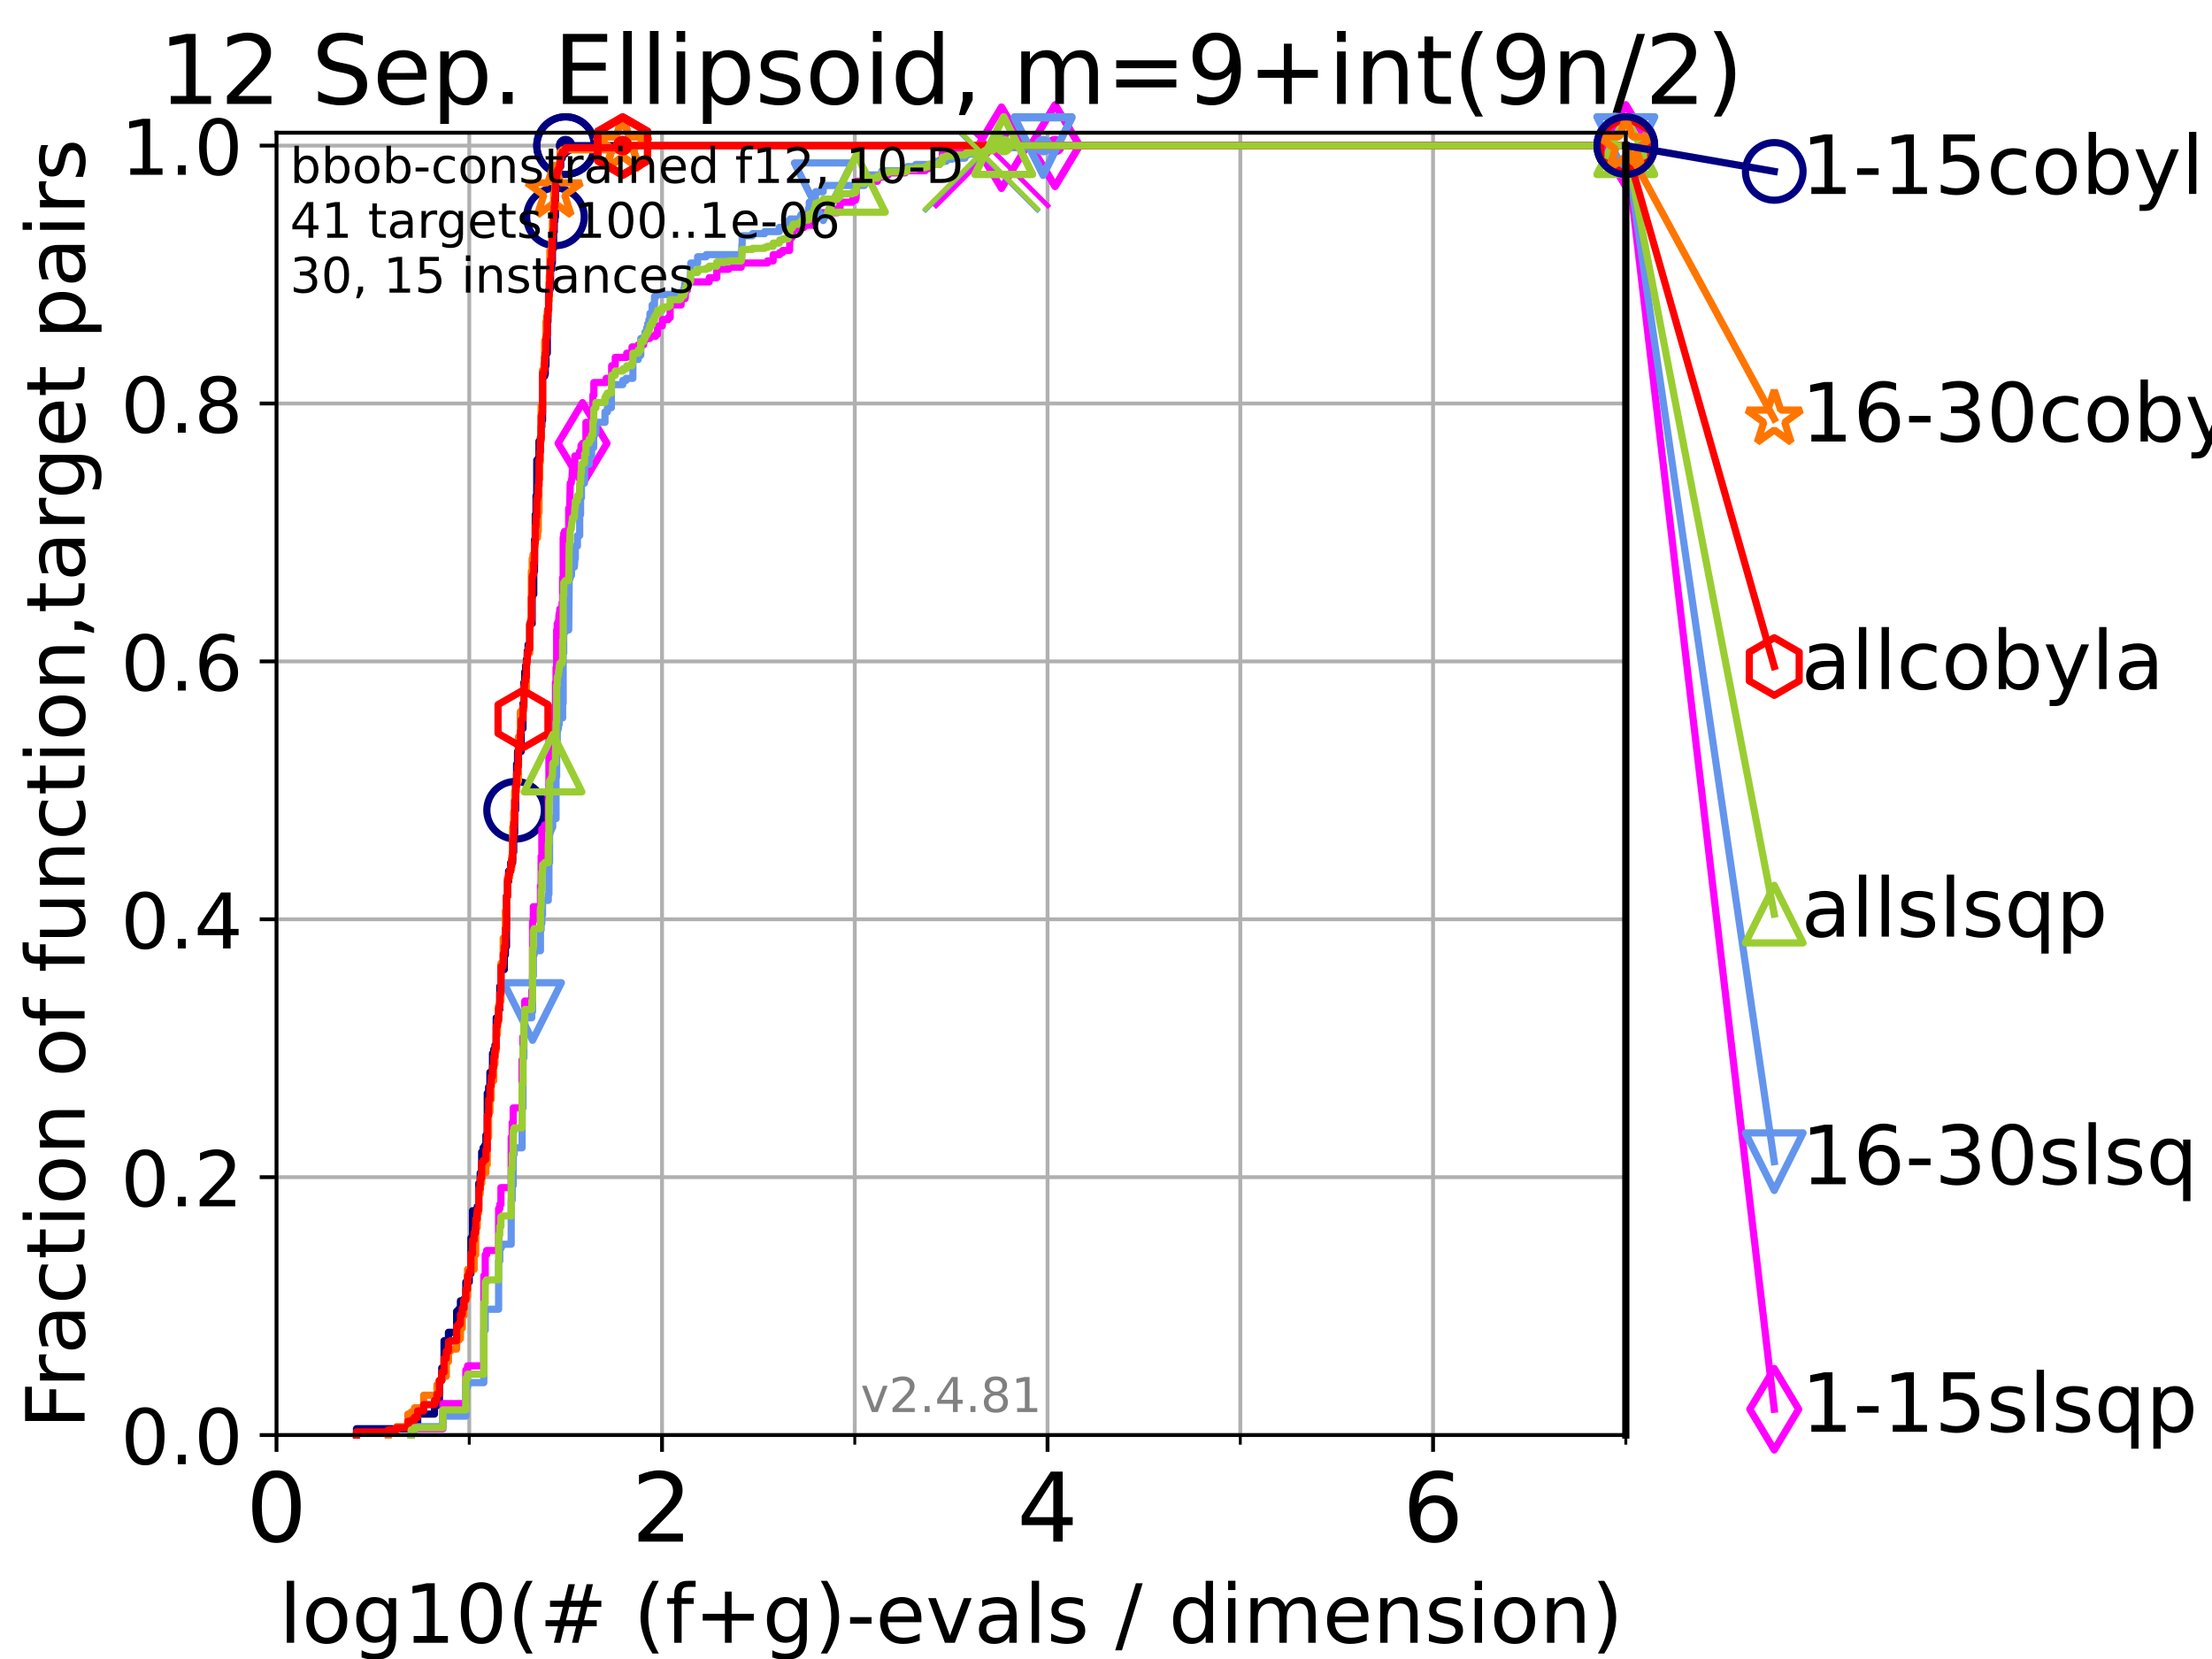 <?xml version="1.0" encoding="utf-8" standalone="no"?>
<!DOCTYPE svg PUBLIC "-//W3C//DTD SVG 1.1//EN"
  "http://www.w3.org/Graphics/SVG/1.1/DTD/svg11.dtd">
<!-- Created with matplotlib (https://matplotlib.org/) -->
<svg height="345.6pt" version="1.1" viewBox="0 0 460.8 345.6" width="460.8pt" xmlns="http://www.w3.org/2000/svg" xmlns:xlink="http://www.w3.org/1999/xlink">
 <defs>
  <style type="text/css">*{stroke-linecap:butt;stroke-linejoin:round;}</style>
 </defs>
 <g id="figure_1">
  <g id="patch_1">
   <path d="M 0 345.6 
L 460.8 345.6 
L 460.8 0 
L 0 0 
z
" style="fill:#ffffff;"/>
  </g>
  <g id="axes_1">
   <g id="patch_2">
    <path d="M 57.6 298.944 
L 338.688 298.944 
L 338.688 27.648 
L 57.6 27.648 
z
" style="fill:#ffffff;"/>
   </g>
   <g id="matplotlib.axis_1">
    <g id="xtick_1">
     <g id="line2d_1">
      <path clip-path="url(#pc6349dea18)" d="M 57.6 298.944 
L 57.6 27.648 
" style="fill:none;stroke:#b0b0b0;stroke-linecap:square;stroke-width:0.8;"/>
     </g>
     <g id="line2d_2">
      <defs>
       <path d="M 0 0 
L 0 3.5 
" id="mb5eaf6e22f" style="stroke:#000000;stroke-width:0.8;"/>
      </defs>
      <g>
       <use style="stroke:#000000;stroke-width:0.8;" x="57.6" xlink:href="#mb5eaf6e22f" y="298.944"/>
      </g>
     </g>
     <g id="text_1">
      <!-- 0 -->
      <g transform="translate(51.237 321.141)scale(0.2 -0.2)">
       <defs>
        <path d="M 31.781 66.406 
Q 24.172 66.406 20.328 58.906 
Q 16.5 51.422 16.5 36.375 
Q 16.5 21.391 20.328 13.891 
Q 24.172 6.391 31.781 6.391 
Q 39.453 6.391 43.281 13.891 
Q 47.125 21.391 47.125 36.375 
Q 47.125 51.422 43.281 58.906 
Q 39.453 66.406 31.781 66.406 
z
M 31.781 74.219 
Q 44.047 74.219 50.516 64.516 
Q 56.984 54.828 56.984 36.375 
Q 56.984 17.969 50.516 8.266 
Q 44.047 -1.422 31.781 -1.422 
Q 19.531 -1.422 13.062 8.266 
Q 6.594 17.969 6.594 36.375 
Q 6.594 54.828 13.062 64.516 
Q 19.531 74.219 31.781 74.219 
z
" id="DejaVuSans-48"/>
       </defs>
       <use xlink:href="#DejaVuSans-48"/>
      </g>
     </g>
    </g>
    <g id="xtick_2">
     <g id="line2d_3">
      <path clip-path="url(#pc6349dea18)" d="M 137.911 298.944 
L 137.911 27.648 
" style="fill:none;stroke:#b0b0b0;stroke-linecap:square;stroke-width:0.8;"/>
     </g>
     <g id="line2d_4">
      <g>
       <use style="stroke:#000000;stroke-width:0.8;" x="137.911" xlink:href="#mb5eaf6e22f" y="298.944"/>
      </g>
     </g>
     <g id="text_2">
      <!-- 2 -->
      <g transform="translate(131.548 321.141)scale(0.2 -0.2)">
       <defs>
        <path d="M 19.188 8.297 
L 53.609 8.297 
L 53.609 0 
L 7.328 0 
L 7.328 8.297 
Q 12.938 14.109 22.625 23.891 
Q 32.328 33.688 34.812 36.531 
Q 39.547 41.844 41.422 45.531 
Q 43.312 49.219 43.312 52.781 
Q 43.312 58.594 39.234 62.25 
Q 35.156 65.922 28.609 65.922 
Q 23.969 65.922 18.812 64.312 
Q 13.672 62.703 7.812 59.422 
L 7.812 69.391 
Q 13.766 71.781 18.938 73 
Q 24.125 74.219 28.422 74.219 
Q 39.75 74.219 46.484 68.547 
Q 53.219 62.891 53.219 53.422 
Q 53.219 48.922 51.531 44.891 
Q 49.859 40.875 45.406 35.406 
Q 44.188 33.984 37.641 27.219 
Q 31.109 20.453 19.188 8.297 
z
" id="DejaVuSans-50"/>
       </defs>
       <use xlink:href="#DejaVuSans-50"/>
      </g>
     </g>
    </g>
    <g id="xtick_3">
     <g id="line2d_5">
      <path clip-path="url(#pc6349dea18)" d="M 218.222 298.944 
L 218.222 27.648 
" style="fill:none;stroke:#b0b0b0;stroke-linecap:square;stroke-width:0.8;"/>
     </g>
     <g id="line2d_6">
      <g>
       <use style="stroke:#000000;stroke-width:0.8;" x="218.222" xlink:href="#mb5eaf6e22f" y="298.944"/>
      </g>
     </g>
     <g id="text_3">
      <!-- 4 -->
      <g transform="translate(211.859 321.141)scale(0.2 -0.2)">
       <defs>
        <path d="M 37.797 64.312 
L 12.891 25.391 
L 37.797 25.391 
z
M 35.203 72.906 
L 47.609 72.906 
L 47.609 25.391 
L 58.016 25.391 
L 58.016 17.188 
L 47.609 17.188 
L 47.609 0 
L 37.797 0 
L 37.797 17.188 
L 4.891 17.188 
L 4.891 26.703 
z
" id="DejaVuSans-52"/>
       </defs>
       <use xlink:href="#DejaVuSans-52"/>
      </g>
     </g>
    </g>
    <g id="xtick_4">
     <g id="line2d_7">
      <path clip-path="url(#pc6349dea18)" d="M 298.533 298.944 
L 298.533 27.648 
" style="fill:none;stroke:#b0b0b0;stroke-linecap:square;stroke-width:0.8;"/>
     </g>
     <g id="line2d_8">
      <g>
       <use style="stroke:#000000;stroke-width:0.8;" x="298.533" xlink:href="#mb5eaf6e22f" y="298.944"/>
      </g>
     </g>
     <g id="text_4">
      <!-- 6 -->
      <g transform="translate(292.17 321.141)scale(0.2 -0.2)">
       <defs>
        <path d="M 33.016 40.375 
Q 26.375 40.375 22.484 35.828 
Q 18.609 31.297 18.609 23.391 
Q 18.609 15.531 22.484 10.953 
Q 26.375 6.391 33.016 6.391 
Q 39.656 6.391 43.531 10.953 
Q 47.406 15.531 47.406 23.391 
Q 47.406 31.297 43.531 35.828 
Q 39.656 40.375 33.016 40.375 
z
M 52.594 71.297 
L 52.594 62.312 
Q 48.875 64.062 45.094 64.984 
Q 41.312 65.922 37.594 65.922 
Q 27.828 65.922 22.672 59.328 
Q 17.531 52.734 16.797 39.406 
Q 19.672 43.656 24.016 45.922 
Q 28.375 48.188 33.594 48.188 
Q 44.578 48.188 50.953 41.516 
Q 57.328 34.859 57.328 23.391 
Q 57.328 12.156 50.688 5.359 
Q 44.047 -1.422 33.016 -1.422 
Q 20.359 -1.422 13.672 8.266 
Q 6.984 17.969 6.984 36.375 
Q 6.984 53.656 15.188 63.938 
Q 23.391 74.219 37.203 74.219 
Q 40.922 74.219 44.703 73.484 
Q 48.484 72.75 52.594 71.297 
z
" id="DejaVuSans-54"/>
       </defs>
       <use xlink:href="#DejaVuSans-54"/>
      </g>
     </g>
    </g>
    <g id="xtick_5">
     <g id="line2d_9">
      <path clip-path="url(#pc6349dea18)" d="M 97.755 298.944 
L 97.755 27.648 
" style="fill:none;stroke:#b0b0b0;stroke-linecap:square;stroke-width:0.8;"/>
     </g>
     <g id="line2d_10">
      <defs>
       <path d="M 0 0 
L 0 2 
" id="mf5a4ad3708" style="stroke:#000000;stroke-width:0.6;"/>
      </defs>
      <g>
       <use style="stroke:#000000;stroke-width:0.6;" x="97.755" xlink:href="#mf5a4ad3708" y="298.944"/>
      </g>
     </g>
    </g>
    <g id="xtick_6">
     <g id="line2d_11">
      <path clip-path="url(#pc6349dea18)" d="M 178.066 298.944 
L 178.066 27.648 
" style="fill:none;stroke:#b0b0b0;stroke-linecap:square;stroke-width:0.8;"/>
     </g>
     <g id="line2d_12">
      <g>
       <use style="stroke:#000000;stroke-width:0.6;" x="178.066" xlink:href="#mf5a4ad3708" y="298.944"/>
      </g>
     </g>
    </g>
    <g id="xtick_7">
     <g id="line2d_13">
      <path clip-path="url(#pc6349dea18)" d="M 258.377 298.944 
L 258.377 27.648 
" style="fill:none;stroke:#b0b0b0;stroke-linecap:square;stroke-width:0.8;"/>
     </g>
     <g id="line2d_14">
      <g>
       <use style="stroke:#000000;stroke-width:0.6;" x="258.377" xlink:href="#mf5a4ad3708" y="298.944"/>
      </g>
     </g>
    </g>
    <g id="xtick_8">
     <g id="line2d_15">
      <path clip-path="url(#pc6349dea18)" d="M 338.688 298.944 
L 338.688 27.648 
" style="fill:none;stroke:#b0b0b0;stroke-linecap:square;stroke-width:0.8;"/>
     </g>
     <g id="line2d_16">
      <g>
       <use style="stroke:#000000;stroke-width:0.6;" x="338.688" xlink:href="#mf5a4ad3708" y="298.944"/>
      </g>
     </g>
    </g>
    <g id="text_5">
     <!-- log10(# (f+g)-evals / dimension) -->
     <g transform="translate(58.145 342.218)scale(0.17 -0.17)">
      <defs>
       <path d="M 9.422 75.984 
L 18.406 75.984 
L 18.406 0 
L 9.422 0 
z
" id="DejaVuSans-108"/>
       <path d="M 30.609 48.391 
Q 23.391 48.391 19.188 42.75 
Q 14.984 37.109 14.984 27.297 
Q 14.984 17.484 19.156 11.844 
Q 23.344 6.203 30.609 6.203 
Q 37.797 6.203 41.984 11.859 
Q 46.188 17.531 46.188 27.297 
Q 46.188 37.016 41.984 42.703 
Q 37.797 48.391 30.609 48.391 
z
M 30.609 56 
Q 42.328 56 49.016 48.375 
Q 55.719 40.766 55.719 27.297 
Q 55.719 13.875 49.016 6.219 
Q 42.328 -1.422 30.609 -1.422 
Q 18.844 -1.422 12.172 6.219 
Q 5.516 13.875 5.516 27.297 
Q 5.516 40.766 12.172 48.375 
Q 18.844 56 30.609 56 
z
" id="DejaVuSans-111"/>
       <path d="M 45.406 27.984 
Q 45.406 37.75 41.375 43.109 
Q 37.359 48.484 30.078 48.484 
Q 22.859 48.484 18.828 43.109 
Q 14.797 37.75 14.797 27.984 
Q 14.797 18.266 18.828 12.891 
Q 22.859 7.516 30.078 7.516 
Q 37.359 7.516 41.375 12.891 
Q 45.406 18.266 45.406 27.984 
z
M 54.391 6.781 
Q 54.391 -7.172 48.188 -13.984 
Q 42 -20.797 29.203 -20.797 
Q 24.469 -20.797 20.266 -20.094 
Q 16.062 -19.391 12.109 -17.922 
L 12.109 -9.188 
Q 16.062 -11.328 19.922 -12.344 
Q 23.781 -13.375 27.781 -13.375 
Q 36.625 -13.375 41.016 -8.766 
Q 45.406 -4.156 45.406 5.172 
L 45.406 9.625 
Q 42.625 4.781 38.281 2.391 
Q 33.938 0 27.875 0 
Q 17.828 0 11.672 7.656 
Q 5.516 15.328 5.516 27.984 
Q 5.516 40.672 11.672 48.328 
Q 17.828 56 27.875 56 
Q 33.938 56 38.281 53.609 
Q 42.625 51.219 45.406 46.391 
L 45.406 54.688 
L 54.391 54.688 
z
" id="DejaVuSans-103"/>
       <path d="M 12.406 8.297 
L 28.516 8.297 
L 28.516 63.922 
L 10.984 60.406 
L 10.984 69.391 
L 28.422 72.906 
L 38.281 72.906 
L 38.281 8.297 
L 54.391 8.297 
L 54.391 0 
L 12.406 0 
z
" id="DejaVuSans-49"/>
       <path d="M 31 75.875 
Q 24.469 64.656 21.281 53.656 
Q 18.109 42.672 18.109 31.391 
Q 18.109 20.125 21.312 9.062 
Q 24.516 -2 31 -13.188 
L 23.188 -13.188 
Q 15.875 -1.703 12.234 9.375 
Q 8.594 20.453 8.594 31.391 
Q 8.594 42.281 12.203 53.312 
Q 15.828 64.359 23.188 75.875 
z
" id="DejaVuSans-40"/>
       <path d="M 51.125 44 
L 36.922 44 
L 32.812 27.688 
L 47.125 27.688 
z
M 43.797 71.781 
L 38.719 51.516 
L 52.984 51.516 
L 58.109 71.781 
L 65.922 71.781 
L 60.891 51.516 
L 76.125 51.516 
L 76.125 44 
L 58.984 44 
L 54.984 27.688 
L 70.516 27.688 
L 70.516 20.219 
L 53.078 20.219 
L 48 0 
L 40.188 0 
L 45.219 20.219 
L 30.906 20.219 
L 25.875 0 
L 18.016 0 
L 23.094 20.219 
L 7.719 20.219 
L 7.719 27.688 
L 24.906 27.688 
L 29 44 
L 13.281 44 
L 13.281 51.516 
L 30.906 51.516 
L 35.891 71.781 
z
" id="DejaVuSans-35"/>
       <path id="DejaVuSans-32"/>
       <path d="M 37.109 75.984 
L 37.109 68.5 
L 28.516 68.5 
Q 23.688 68.5 21.797 66.547 
Q 19.922 64.594 19.922 59.516 
L 19.922 54.688 
L 34.719 54.688 
L 34.719 47.703 
L 19.922 47.703 
L 19.922 0 
L 10.891 0 
L 10.891 47.703 
L 2.297 47.703 
L 2.297 54.688 
L 10.891 54.688 
L 10.891 58.5 
Q 10.891 67.625 15.141 71.797 
Q 19.391 75.984 28.609 75.984 
z
" id="DejaVuSans-102"/>
       <path d="M 46 62.703 
L 46 35.5 
L 73.188 35.5 
L 73.188 27.203 
L 46 27.203 
L 46 0 
L 37.797 0 
L 37.797 27.203 
L 10.594 27.203 
L 10.594 35.5 
L 37.797 35.5 
L 37.797 62.703 
z
" id="DejaVuSans-43"/>
       <path d="M 8.016 75.875 
L 15.828 75.875 
Q 23.141 64.359 26.781 53.312 
Q 30.422 42.281 30.422 31.391 
Q 30.422 20.453 26.781 9.375 
Q 23.141 -1.703 15.828 -13.188 
L 8.016 -13.188 
Q 14.5 -2 17.703 9.062 
Q 20.906 20.125 20.906 31.391 
Q 20.906 42.672 17.703 53.656 
Q 14.5 64.656 8.016 75.875 
z
" id="DejaVuSans-41"/>
       <path d="M 4.891 31.391 
L 31.203 31.391 
L 31.203 23.391 
L 4.891 23.391 
z
" id="DejaVuSans-45"/>
       <path d="M 56.203 29.594 
L 56.203 25.203 
L 14.891 25.203 
Q 15.484 15.922 20.484 11.062 
Q 25.484 6.203 34.422 6.203 
Q 39.594 6.203 44.453 7.469 
Q 49.312 8.734 54.109 11.281 
L 54.109 2.781 
Q 49.266 0.734 44.188 -0.344 
Q 39.109 -1.422 33.891 -1.422 
Q 20.797 -1.422 13.156 6.188 
Q 5.516 13.812 5.516 26.812 
Q 5.516 40.234 12.766 48.109 
Q 20.016 56 32.328 56 
Q 43.359 56 49.781 48.891 
Q 56.203 41.797 56.203 29.594 
z
M 47.219 32.234 
Q 47.125 39.594 43.094 43.984 
Q 39.062 48.391 32.422 48.391 
Q 24.906 48.391 20.391 44.141 
Q 15.875 39.891 15.188 32.172 
z
" id="DejaVuSans-101"/>
       <path d="M 2.984 54.688 
L 12.5 54.688 
L 29.594 8.797 
L 46.688 54.688 
L 56.203 54.688 
L 35.688 0 
L 23.484 0 
z
" id="DejaVuSans-118"/>
       <path d="M 34.281 27.484 
Q 23.391 27.484 19.188 25 
Q 14.984 22.516 14.984 16.5 
Q 14.984 11.719 18.141 8.906 
Q 21.297 6.109 26.703 6.109 
Q 34.188 6.109 38.703 11.406 
Q 43.219 16.703 43.219 25.484 
L 43.219 27.484 
z
M 52.203 31.203 
L 52.203 0 
L 43.219 0 
L 43.219 8.297 
Q 40.141 3.328 35.547 0.953 
Q 30.953 -1.422 24.312 -1.422 
Q 15.922 -1.422 10.953 3.297 
Q 6 8.016 6 15.922 
Q 6 25.141 12.172 29.828 
Q 18.359 34.516 30.609 34.516 
L 43.219 34.516 
L 43.219 35.406 
Q 43.219 41.609 39.141 45 
Q 35.062 48.391 27.688 48.391 
Q 23 48.391 18.547 47.266 
Q 14.109 46.141 10.016 43.891 
L 10.016 52.203 
Q 14.938 54.109 19.578 55.047 
Q 24.219 56 28.609 56 
Q 40.484 56 46.344 49.844 
Q 52.203 43.703 52.203 31.203 
z
" id="DejaVuSans-97"/>
       <path d="M 44.281 53.078 
L 44.281 44.578 
Q 40.484 46.531 36.375 47.5 
Q 32.281 48.484 27.875 48.484 
Q 21.188 48.484 17.844 46.438 
Q 14.5 44.391 14.5 40.281 
Q 14.5 37.156 16.891 35.375 
Q 19.281 33.594 26.516 31.984 
L 29.594 31.297 
Q 39.156 29.25 43.188 25.516 
Q 47.219 21.781 47.219 15.094 
Q 47.219 7.469 41.188 3.016 
Q 35.156 -1.422 24.609 -1.422 
Q 20.219 -1.422 15.453 -0.562 
Q 10.688 0.297 5.422 2 
L 5.422 11.281 
Q 10.406 8.688 15.234 7.391 
Q 20.062 6.109 24.812 6.109 
Q 31.156 6.109 34.562 8.281 
Q 37.984 10.453 37.984 14.406 
Q 37.984 18.062 35.516 20.016 
Q 33.062 21.969 24.703 23.781 
L 21.578 24.516 
Q 13.234 26.266 9.516 29.906 
Q 5.812 33.547 5.812 39.891 
Q 5.812 47.609 11.281 51.797 
Q 16.75 56 26.812 56 
Q 31.781 56 36.172 55.266 
Q 40.578 54.547 44.281 53.078 
z
" id="DejaVuSans-115"/>
       <path d="M 25.391 72.906 
L 33.688 72.906 
L 8.297 -9.281 
L 0 -9.281 
z
" id="DejaVuSans-47"/>
       <path d="M 45.406 46.391 
L 45.406 75.984 
L 54.391 75.984 
L 54.391 0 
L 45.406 0 
L 45.406 8.203 
Q 42.578 3.328 38.25 0.953 
Q 33.938 -1.422 27.875 -1.422 
Q 17.969 -1.422 11.734 6.484 
Q 5.516 14.406 5.516 27.297 
Q 5.516 40.188 11.734 48.094 
Q 17.969 56 27.875 56 
Q 33.938 56 38.25 53.625 
Q 42.578 51.266 45.406 46.391 
z
M 14.797 27.297 
Q 14.797 17.391 18.875 11.75 
Q 22.953 6.109 30.078 6.109 
Q 37.203 6.109 41.297 11.75 
Q 45.406 17.391 45.406 27.297 
Q 45.406 37.203 41.297 42.844 
Q 37.203 48.484 30.078 48.484 
Q 22.953 48.484 18.875 42.844 
Q 14.797 37.203 14.797 27.297 
z
" id="DejaVuSans-100"/>
       <path d="M 9.422 54.688 
L 18.406 54.688 
L 18.406 0 
L 9.422 0 
z
M 9.422 75.984 
L 18.406 75.984 
L 18.406 64.594 
L 9.422 64.594 
z
" id="DejaVuSans-105"/>
       <path d="M 52 44.188 
Q 55.375 50.25 60.062 53.125 
Q 64.75 56 71.094 56 
Q 79.641 56 84.281 50.016 
Q 88.922 44.047 88.922 33.016 
L 88.922 0 
L 79.891 0 
L 79.891 32.719 
Q 79.891 40.578 77.094 44.375 
Q 74.312 48.188 68.609 48.188 
Q 61.625 48.188 57.562 43.547 
Q 53.516 38.922 53.516 30.906 
L 53.516 0 
L 44.484 0 
L 44.484 32.719 
Q 44.484 40.625 41.703 44.406 
Q 38.922 48.188 33.109 48.188 
Q 26.219 48.188 22.156 43.531 
Q 18.109 38.875 18.109 30.906 
L 18.109 0 
L 9.078 0 
L 9.078 54.688 
L 18.109 54.688 
L 18.109 46.188 
Q 21.188 51.219 25.484 53.609 
Q 29.781 56 35.688 56 
Q 41.656 56 45.828 52.969 
Q 50 49.953 52 44.188 
z
" id="DejaVuSans-109"/>
       <path d="M 54.891 33.016 
L 54.891 0 
L 45.906 0 
L 45.906 32.719 
Q 45.906 40.484 42.875 44.328 
Q 39.844 48.188 33.797 48.188 
Q 26.516 48.188 22.312 43.547 
Q 18.109 38.922 18.109 30.906 
L 18.109 0 
L 9.078 0 
L 9.078 54.688 
L 18.109 54.688 
L 18.109 46.188 
Q 21.344 51.125 25.703 53.562 
Q 30.078 56 35.797 56 
Q 45.219 56 50.047 50.172 
Q 54.891 44.344 54.891 33.016 
z
" id="DejaVuSans-110"/>
      </defs>
      <use xlink:href="#DejaVuSans-108"/>
      <use x="27.783" xlink:href="#DejaVuSans-111"/>
      <use x="88.965" xlink:href="#DejaVuSans-103"/>
      <use x="152.441" xlink:href="#DejaVuSans-49"/>
      <use x="216.064" xlink:href="#DejaVuSans-48"/>
      <use x="279.688" xlink:href="#DejaVuSans-40"/>
      <use x="318.701" xlink:href="#DejaVuSans-35"/>
      <use x="402.49" xlink:href="#DejaVuSans-32"/>
      <use x="434.277" xlink:href="#DejaVuSans-40"/>
      <use x="473.291" xlink:href="#DejaVuSans-102"/>
      <use x="508.496" xlink:href="#DejaVuSans-43"/>
      <use x="592.285" xlink:href="#DejaVuSans-103"/>
      <use x="655.762" xlink:href="#DejaVuSans-41"/>
      <use x="694.775" xlink:href="#DejaVuSans-45"/>
      <use x="730.859" xlink:href="#DejaVuSans-101"/>
      <use x="792.383" xlink:href="#DejaVuSans-118"/>
      <use x="851.562" xlink:href="#DejaVuSans-97"/>
      <use x="912.842" xlink:href="#DejaVuSans-108"/>
      <use x="940.625" xlink:href="#DejaVuSans-115"/>
      <use x="992.725" xlink:href="#DejaVuSans-32"/>
      <use x="1024.512" xlink:href="#DejaVuSans-47"/>
      <use x="1058.203" xlink:href="#DejaVuSans-32"/>
      <use x="1089.99" xlink:href="#DejaVuSans-100"/>
      <use x="1153.467" xlink:href="#DejaVuSans-105"/>
      <use x="1181.25" xlink:href="#DejaVuSans-109"/>
      <use x="1278.662" xlink:href="#DejaVuSans-101"/>
      <use x="1340.186" xlink:href="#DejaVuSans-110"/>
      <use x="1403.564" xlink:href="#DejaVuSans-115"/>
      <use x="1455.664" xlink:href="#DejaVuSans-105"/>
      <use x="1483.447" xlink:href="#DejaVuSans-111"/>
      <use x="1544.629" xlink:href="#DejaVuSans-110"/>
      <use x="1608.008" xlink:href="#DejaVuSans-41"/>
     </g>
    </g>
   </g>
   <g id="matplotlib.axis_2">
    <g id="ytick_1">
     <g id="line2d_17">
      <path clip-path="url(#pc6349dea18)" d="M 57.6 298.944 
L 338.688 298.944 
" style="fill:none;stroke:#b0b0b0;stroke-linecap:square;stroke-width:0.8;"/>
     </g>
     <g id="line2d_18">
      <defs>
       <path d="M 0 0 
L -3.5 0 
" id="m75080e8dd3" style="stroke:#000000;stroke-width:0.8;"/>
      </defs>
      <g>
       <use style="stroke:#000000;stroke-width:0.8;" x="57.6" xlink:href="#m75080e8dd3" y="298.944"/>
      </g>
     </g>
     <g id="text_6">
      <!-- 0.0 -->
      <g transform="translate(25.155 305.023)scale(0.16 -0.16)">
       <defs>
        <path d="M 10.688 12.406 
L 21 12.406 
L 21 0 
L 10.688 0 
z
" id="DejaVuSans-46"/>
       </defs>
       <use xlink:href="#DejaVuSans-48"/>
       <use x="63.623" xlink:href="#DejaVuSans-46"/>
       <use x="95.41" xlink:href="#DejaVuSans-48"/>
      </g>
     </g>
    </g>
    <g id="ytick_2">
     <g id="line2d_19">
      <path clip-path="url(#pc6349dea18)" d="M 57.6 245.222 
L 338.688 245.222 
" style="fill:none;stroke:#b0b0b0;stroke-linecap:square;stroke-width:0.8;"/>
     </g>
     <g id="line2d_20">
      <g>
       <use style="stroke:#000000;stroke-width:0.8;" x="57.6" xlink:href="#m75080e8dd3" y="245.222"/>
      </g>
     </g>
     <g id="text_7">
      <!-- 0.2 -->
      <g transform="translate(25.155 251.301)scale(0.16 -0.16)">
       <use xlink:href="#DejaVuSans-48"/>
       <use x="63.623" xlink:href="#DejaVuSans-46"/>
       <use x="95.41" xlink:href="#DejaVuSans-50"/>
      </g>
     </g>
    </g>
    <g id="ytick_3">
     <g id="line2d_21">
      <path clip-path="url(#pc6349dea18)" d="M 57.6 191.5 
L 338.688 191.5 
" style="fill:none;stroke:#b0b0b0;stroke-linecap:square;stroke-width:0.8;"/>
     </g>
     <g id="line2d_22">
      <g>
       <use style="stroke:#000000;stroke-width:0.8;" x="57.6" xlink:href="#m75080e8dd3" y="191.5"/>
      </g>
     </g>
     <g id="text_8">
      <!-- 0.4 -->
      <g transform="translate(25.155 197.579)scale(0.16 -0.16)">
       <use xlink:href="#DejaVuSans-48"/>
       <use x="63.623" xlink:href="#DejaVuSans-46"/>
       <use x="95.41" xlink:href="#DejaVuSans-52"/>
      </g>
     </g>
    </g>
    <g id="ytick_4">
     <g id="line2d_23">
      <path clip-path="url(#pc6349dea18)" d="M 57.6 137.778 
L 338.688 137.778 
" style="fill:none;stroke:#b0b0b0;stroke-linecap:square;stroke-width:0.8;"/>
     </g>
     <g id="line2d_24">
      <g>
       <use style="stroke:#000000;stroke-width:0.8;" x="57.6" xlink:href="#m75080e8dd3" y="137.778"/>
      </g>
     </g>
     <g id="text_9">
      <!-- 0.6 -->
      <g transform="translate(25.155 143.857)scale(0.16 -0.16)">
       <use xlink:href="#DejaVuSans-48"/>
       <use x="63.623" xlink:href="#DejaVuSans-46"/>
       <use x="95.41" xlink:href="#DejaVuSans-54"/>
      </g>
     </g>
    </g>
    <g id="ytick_5">
     <g id="line2d_25">
      <path clip-path="url(#pc6349dea18)" d="M 57.6 84.056 
L 338.688 84.056 
" style="fill:none;stroke:#b0b0b0;stroke-linecap:square;stroke-width:0.8;"/>
     </g>
     <g id="line2d_26">
      <g>
       <use style="stroke:#000000;stroke-width:0.8;" x="57.6" xlink:href="#m75080e8dd3" y="84.056"/>
      </g>
     </g>
     <g id="text_10">
      <!-- 0.8 -->
      <g transform="translate(25.155 90.135)scale(0.16 -0.16)">
       <defs>
        <path d="M 31.781 34.625 
Q 24.75 34.625 20.719 30.859 
Q 16.703 27.094 16.703 20.516 
Q 16.703 13.922 20.719 10.156 
Q 24.75 6.391 31.781 6.391 
Q 38.812 6.391 42.859 10.172 
Q 46.922 13.969 46.922 20.516 
Q 46.922 27.094 42.891 30.859 
Q 38.875 34.625 31.781 34.625 
z
M 21.922 38.812 
Q 15.578 40.375 12.031 44.719 
Q 8.5 49.078 8.5 55.328 
Q 8.5 64.062 14.719 69.141 
Q 20.953 74.219 31.781 74.219 
Q 42.672 74.219 48.875 69.141 
Q 55.078 64.062 55.078 55.328 
Q 55.078 49.078 51.531 44.719 
Q 48 40.375 41.703 38.812 
Q 48.828 37.156 52.797 32.312 
Q 56.781 27.484 56.781 20.516 
Q 56.781 9.906 50.312 4.234 
Q 43.844 -1.422 31.781 -1.422 
Q 19.734 -1.422 13.25 4.234 
Q 6.781 9.906 6.781 20.516 
Q 6.781 27.484 10.781 32.312 
Q 14.797 37.156 21.922 38.812 
z
M 18.312 54.391 
Q 18.312 48.734 21.844 45.562 
Q 25.391 42.391 31.781 42.391 
Q 38.141 42.391 41.719 45.562 
Q 45.312 48.734 45.312 54.391 
Q 45.312 60.062 41.719 63.234 
Q 38.141 66.406 31.781 66.406 
Q 25.391 66.406 21.844 63.234 
Q 18.312 60.062 18.312 54.391 
z
" id="DejaVuSans-56"/>
       </defs>
       <use xlink:href="#DejaVuSans-48"/>
       <use x="63.623" xlink:href="#DejaVuSans-46"/>
       <use x="95.41" xlink:href="#DejaVuSans-56"/>
      </g>
     </g>
    </g>
    <g id="ytick_6">
     <g id="line2d_27">
      <path clip-path="url(#pc6349dea18)" d="M 57.6 30.334 
L 338.688 30.334 
" style="fill:none;stroke:#b0b0b0;stroke-linecap:square;stroke-width:0.8;"/>
     </g>
     <g id="line2d_28">
      <g>
       <use style="stroke:#000000;stroke-width:0.8;" x="57.6" xlink:href="#m75080e8dd3" y="30.334"/>
      </g>
     </g>
     <g id="text_11">
      <!-- 1.0 -->
      <g transform="translate(25.155 36.413)scale(0.16 -0.16)">
       <use xlink:href="#DejaVuSans-49"/>
       <use x="63.623" xlink:href="#DejaVuSans-46"/>
       <use x="95.41" xlink:href="#DejaVuSans-48"/>
      </g>
     </g>
    </g>
    <g id="text_12">
     <!-- Fraction of function,target pairs -->
     <g transform="translate(17.62 297.681)rotate(-90)scale(0.17 -0.17)">
      <defs>
       <path d="M 9.812 72.906 
L 51.703 72.906 
L 51.703 64.594 
L 19.672 64.594 
L 19.672 43.109 
L 48.578 43.109 
L 48.578 34.812 
L 19.672 34.812 
L 19.672 0 
L 9.812 0 
z
" id="DejaVuSans-70"/>
       <path d="M 41.109 46.297 
Q 39.594 47.172 37.812 47.578 
Q 36.031 48 33.891 48 
Q 26.266 48 22.188 43.047 
Q 18.109 38.094 18.109 28.812 
L 18.109 0 
L 9.078 0 
L 9.078 54.688 
L 18.109 54.688 
L 18.109 46.188 
Q 20.953 51.172 25.484 53.578 
Q 30.031 56 36.531 56 
Q 37.453 56 38.578 55.875 
Q 39.703 55.766 41.062 55.516 
z
" id="DejaVuSans-114"/>
       <path d="M 48.781 52.594 
L 48.781 44.188 
Q 44.969 46.297 41.141 47.344 
Q 37.312 48.391 33.406 48.391 
Q 24.656 48.391 19.812 42.844 
Q 14.984 37.312 14.984 27.297 
Q 14.984 17.281 19.812 11.734 
Q 24.656 6.203 33.406 6.203 
Q 37.312 6.203 41.141 7.25 
Q 44.969 8.297 48.781 10.406 
L 48.781 2.094 
Q 45.016 0.344 40.984 -0.531 
Q 36.969 -1.422 32.422 -1.422 
Q 20.062 -1.422 12.781 6.344 
Q 5.516 14.109 5.516 27.297 
Q 5.516 40.672 12.859 48.328 
Q 20.219 56 33.016 56 
Q 37.156 56 41.109 55.141 
Q 45.062 54.297 48.781 52.594 
z
" id="DejaVuSans-99"/>
       <path d="M 18.312 70.219 
L 18.312 54.688 
L 36.812 54.688 
L 36.812 47.703 
L 18.312 47.703 
L 18.312 18.016 
Q 18.312 11.328 20.141 9.422 
Q 21.969 7.516 27.594 7.516 
L 36.812 7.516 
L 36.812 0 
L 27.594 0 
Q 17.188 0 13.234 3.875 
Q 9.281 7.766 9.281 18.016 
L 9.281 47.703 
L 2.688 47.703 
L 2.688 54.688 
L 9.281 54.688 
L 9.281 70.219 
z
" id="DejaVuSans-116"/>
       <path d="M 8.5 21.578 
L 8.5 54.688 
L 17.484 54.688 
L 17.484 21.922 
Q 17.484 14.156 20.5 10.266 
Q 23.531 6.391 29.594 6.391 
Q 36.859 6.391 41.078 11.031 
Q 45.312 15.672 45.312 23.688 
L 45.312 54.688 
L 54.297 54.688 
L 54.297 0 
L 45.312 0 
L 45.312 8.406 
Q 42.047 3.422 37.719 1 
Q 33.406 -1.422 27.688 -1.422 
Q 18.266 -1.422 13.375 4.438 
Q 8.5 10.297 8.5 21.578 
z
M 31.109 56 
z
" id="DejaVuSans-117"/>
       <path d="M 11.719 12.406 
L 22.016 12.406 
L 22.016 4 
L 14.016 -11.625 
L 7.719 -11.625 
L 11.719 4 
z
" id="DejaVuSans-44"/>
       <path d="M 18.109 8.203 
L 18.109 -20.797 
L 9.078 -20.797 
L 9.078 54.688 
L 18.109 54.688 
L 18.109 46.391 
Q 20.953 51.266 25.266 53.625 
Q 29.594 56 35.594 56 
Q 45.562 56 51.781 48.094 
Q 58.016 40.188 58.016 27.297 
Q 58.016 14.406 51.781 6.484 
Q 45.562 -1.422 35.594 -1.422 
Q 29.594 -1.422 25.266 0.953 
Q 20.953 3.328 18.109 8.203 
z
M 48.688 27.297 
Q 48.688 37.203 44.609 42.844 
Q 40.531 48.484 33.406 48.484 
Q 26.266 48.484 22.188 42.844 
Q 18.109 37.203 18.109 27.297 
Q 18.109 17.391 22.188 11.75 
Q 26.266 6.109 33.406 6.109 
Q 40.531 6.109 44.609 11.75 
Q 48.688 17.391 48.688 27.297 
z
" id="DejaVuSans-112"/>
      </defs>
      <use xlink:href="#DejaVuSans-70"/>
      <use x="50.27" xlink:href="#DejaVuSans-114"/>
      <use x="91.383" xlink:href="#DejaVuSans-97"/>
      <use x="152.662" xlink:href="#DejaVuSans-99"/>
      <use x="207.643" xlink:href="#DejaVuSans-116"/>
      <use x="246.852" xlink:href="#DejaVuSans-105"/>
      <use x="274.635" xlink:href="#DejaVuSans-111"/>
      <use x="335.816" xlink:href="#DejaVuSans-110"/>
      <use x="399.195" xlink:href="#DejaVuSans-32"/>
      <use x="430.982" xlink:href="#DejaVuSans-111"/>
      <use x="492.164" xlink:href="#DejaVuSans-102"/>
      <use x="527.369" xlink:href="#DejaVuSans-32"/>
      <use x="559.156" xlink:href="#DejaVuSans-102"/>
      <use x="594.361" xlink:href="#DejaVuSans-117"/>
      <use x="657.74" xlink:href="#DejaVuSans-110"/>
      <use x="721.119" xlink:href="#DejaVuSans-99"/>
      <use x="776.1" xlink:href="#DejaVuSans-116"/>
      <use x="815.309" xlink:href="#DejaVuSans-105"/>
      <use x="843.092" xlink:href="#DejaVuSans-111"/>
      <use x="904.273" xlink:href="#DejaVuSans-110"/>
      <use x="967.652" xlink:href="#DejaVuSans-44"/>
      <use x="999.439" xlink:href="#DejaVuSans-116"/>
      <use x="1038.648" xlink:href="#DejaVuSans-97"/>
      <use x="1099.928" xlink:href="#DejaVuSans-114"/>
      <use x="1139.291" xlink:href="#DejaVuSans-103"/>
      <use x="1202.768" xlink:href="#DejaVuSans-101"/>
      <use x="1264.291" xlink:href="#DejaVuSans-116"/>
      <use x="1303.5" xlink:href="#DejaVuSans-32"/>
      <use x="1335.287" xlink:href="#DejaVuSans-112"/>
      <use x="1398.764" xlink:href="#DejaVuSans-97"/>
      <use x="1460.043" xlink:href="#DejaVuSans-105"/>
      <use x="1487.826" xlink:href="#DejaVuSans-114"/>
      <use x="1528.939" xlink:href="#DejaVuSans-115"/>
     </g>
    </g>
   </g>
   <g id="line2d_29">
    <defs>
     <path d="M 0 1.5 
C 0.398 1.5 0.779 1.342 1.061 1.061 
C 1.342 0.779 1.5 0.398 1.5 0 
C 1.5 -0.398 1.342 -0.779 1.061 -1.061 
C 0.779 -1.342 0.398 -1.5 0 -1.5 
C -0.398 -1.5 -0.779 -1.342 -1.061 -1.061 
C -1.342 -0.779 -1.5 -0.398 -1.5 0 
C -1.5 0.398 -1.342 0.779 -1.061 1.061 
C -0.779 1.342 -0.398 1.5 0 1.5 
z
" id="m5a66ed44ff" style="stroke:#000080;"/>
    </defs>
    <g>
     <use style="fill:#000080;stroke:#000080;" x="117.821" xlink:href="#m5a66ed44ff" y="30.334"/>
     <use style="fill:#000080;stroke:#000080;" x="117.821" xlink:href="#m5a66ed44ff" y="30.334"/>
    </g>
   </g>
   <g id="line2d_30">
    <path d="M 74.263 298.944 
L 74.263 297.634 
L 86.351 297.634 
L 86.351 297.197 
L 87.01 297.197 
L 87.01 294.576 
L 90.509 294.576 
L 90.509 292.829 
L 91.03 292.829 
L 91.03 292.393 
L 91.535 292.393 
L 91.535 287.588 
L 92.027 287.588 
L 92.027 284.968 
L 92.504 284.968 
L 92.504 279.29 
L 93.422 279.29 
L 93.422 277.543 
L 95.125 277.543 
L 95.125 273.175 
L 95.526 273.175 
L 95.526 272.738 
L 95.918 272.738 
L 95.918 270.991 
L 96.676 270.991 
L 96.676 270.554 
L 97.044 270.554 
L 97.044 267.06 
L 97.755 267.06 
L 97.755 265.313 
L 98.101 265.313 
L 98.101 257.888 
L 98.439 257.888 
L 98.439 252.21 
L 99.418 252.21 
L 99.418 251.337 
L 99.732 251.337 
L 99.732 246.532 
L 100.04 246.532 
L 100.04 244.348 
L 100.344 244.348 
L 100.344 239.981 
L 100.642 239.981 
L 100.642 239.107 
L 100.935 239.107 
L 100.935 238.671 
L 101.223 238.671 
L 101.223 236.487 
L 101.507 236.487 
L 101.507 227.751 
L 101.786 227.751 
L 101.786 226.441 
L 102.06 226.441 
L 102.06 223.384 
L 102.597 223.384 
L 102.597 219.453 
L 102.859 219.453 
L 102.859 218.579 
L 103.118 218.579 
L 103.118 217.706 
L 103.372 217.706 
L 103.372 212.028 
L 103.871 212.028 
L 103.871 210.281 
L 104.115 210.281 
L 104.115 205.476 
L 104.355 205.476 
L 104.355 201.982 
L 105.057 201.982 
L 105.057 198.925 
L 105.285 198.925 
L 105.285 197.178 
L 105.51 197.178 
L 105.51 186.696 
L 105.733 186.696 
L 105.733 183.638 
L 105.952 183.638 
L 105.952 181.454 
L 106.383 181.454 
L 106.383 179.707 
L 106.803 179.707 
L 106.803 177.524 
L 107.009 177.524 
L 107.009 173.593 
L 107.213 173.593 
L 107.213 168.788 
L 107.415 168.788 
L 107.415 162.674 
L 107.614 162.674 
L 107.614 159.179 
L 107.811 159.179 
L 107.811 156.559 
L 108.578 156.559 
L 108.578 151.755 
L 108.949 151.755 
L 108.949 146.513 
L 109.132 146.513 
L 109.132 142.146 
L 109.312 142.146 
L 109.312 139.962 
L 109.491 139.962 
L 109.491 138.652 
L 109.668 138.652 
L 109.668 137.341 
L 109.843 137.341 
L 109.843 135.594 
L 110.017 135.594 
L 110.017 134.284 
L 110.359 134.284 
L 110.359 129.916 
L 110.86 129.916 
L 110.86 123.802 
L 111.186 123.802 
L 111.186 118.997 
L 111.346 118.997 
L 111.346 112.446 
L 111.506 112.446 
L 111.506 107.205 
L 111.663 107.205 
L 111.663 103.274 
L 111.82 103.274 
L 111.82 95.849 
L 112.128 95.849 
L 112.128 95.412 
L 112.281 95.412 
L 112.281 91.918 
L 112.581 91.918 
L 112.581 91.044 
L 112.73 91.044 
L 112.73 88.86 
L 112.877 88.86 
L 112.877 87.55 
L 113.023 87.55 
L 113.023 78.378 
L 113.454 78.378 
L 113.454 77.941 
L 113.595 77.941 
L 113.595 76.194 
L 113.735 76.194 
L 113.735 73.574 
L 114.012 73.574 
L 114.012 67.022 
L 114.148 67.022 
L 114.148 64.402 
L 114.284 64.402 
L 114.284 60.471 
L 114.552 60.471 
L 114.552 60.034 
L 114.685 60.034 
L 114.685 56.103 
L 114.947 56.103 
L 114.947 54.793 
L 115.077 54.793 
L 115.077 51.736 
L 115.333 51.736 
L 115.333 48.241 
L 115.46 48.241 
L 115.46 46.058 
L 115.586 46.058 
L 115.586 45.184 
L 115.711 45.184 
L 115.711 38.633 
L 115.959 38.633 
L 115.959 36.886 
L 116.081 36.886 
L 116.081 35.575 
L 116.203 35.575 
L 116.203 35.139 
L 116.443 35.139 
L 116.443 34.702 
L 116.798 34.702 
L 116.798 32.955 
L 117.145 32.955 
L 117.145 32.081 
L 117.71 32.081 
L 117.821 30.334 
L 338.688 30.334 
L 338.688 30.334 
" style="fill:none;stroke:#000080;stroke-linecap:square;stroke-width:1.5;"/>
   </g>
   <g id="line2d_31">
    <defs>
     <path d="M 0 6 
C 1.591 6 3.117 5.368 4.243 4.243 
C 5.368 3.117 6 1.591 6 0 
C 6 -1.591 5.368 -3.117 4.243 -4.243 
C 3.117 -5.368 1.591 -6 0 -6 
C -1.591 -6 -3.117 -5.368 -4.243 -4.243 
C -5.368 -3.117 -6 -1.591 -6 0 
C -6 1.591 -5.368 3.117 -4.243 4.243 
C -3.117 5.368 -1.591 6 0 6 
z
" id="m9d92ee74e9" style="stroke:#000080;stroke-width:1.5;"/>
    </defs>
    <g>
     <use style="fill-opacity:0;stroke:#000080;stroke-width:1.5;" x="107.415" xlink:href="#m9d92ee74e9" y="168.788"/>
     <use style="fill-opacity:0;stroke:#000080;stroke-width:1.5;" x="115.711" xlink:href="#m9d92ee74e9" y="45.184"/>
     <use style="fill-opacity:0;stroke:#000080;stroke-width:1.5;" x="117.821" xlink:href="#m9d92ee74e9" y="30.334"/>
     <use style="fill-opacity:0;stroke:#000080;stroke-width:1.5;" x="117.821" xlink:href="#m9d92ee74e9" y="30.334"/>
     <use style="fill-opacity:0;stroke:#000080;stroke-width:1.5;" x="338.688" xlink:href="#m9d92ee74e9" y="30.334"/>
    </g>
   </g>
   <g id="line2d_32">
    <path style="fill:none;stroke:#000080;stroke-linecap:square;stroke-width:1.5;"/>
    <g/>
   </g>
   <g id="line2d_33">
    <defs>
     <path d="M 0 1.5 
C 0.398 1.5 0.779 1.342 1.061 1.061 
C 1.342 0.779 1.5 0.398 1.5 0 
C 1.5 -0.398 1.342 -0.779 1.061 -1.061 
C 0.779 -1.342 0.398 -1.5 0 -1.5 
C -0.398 -1.5 -0.779 -1.342 -1.061 -1.061 
C -1.342 -0.779 -1.5 -0.398 -1.5 0 
C -1.5 0.398 -1.342 0.779 -1.061 1.061 
C -0.779 1.342 -0.398 1.5 0 1.5 
z
" id="m98fceb5f4f" style="stroke:#ff00ff;"/>
    </defs>
    <g>
     <use style="fill:#ff00ff;stroke:#ff00ff;" x="219.794" xlink:href="#m98fceb5f4f" y="30.334"/>
     <use style="fill:#ff00ff;stroke:#ff00ff;" x="219.794" xlink:href="#m98fceb5f4f" y="30.334"/>
    </g>
   </g>
   <g id="line2d_34">
    <path d="M 85.667 298.944 
L 85.667 297.634 
L 92.267 297.634 
L 92.267 292.393 
L 97.044 292.393 
L 97.044 285.404 
L 97.403 285.404 
L 97.403 284.531 
L 100.789 284.531 
L 100.789 265.75 
L 101.08 265.75 
L 101.08 261.382 
L 101.366 261.382 
L 101.366 260.509 
L 103.871 260.509 
L 103.871 251.773 
L 104.115 251.773 
L 104.115 250.9 
L 104.355 250.9 
L 104.355 247.406 
L 106.489 247.406 
L 106.489 236.924 
L 106.699 236.924 
L 106.699 233.866 
L 106.906 233.866 
L 106.906 230.809 
L 108.764 230.809 
L 108.764 220.763 
L 108.949 220.763 
L 108.949 215.959 
L 109.132 215.959 
L 109.132 211.154 
L 109.312 211.154 
L 109.312 208.534 
L 110.777 208.534 
L 110.777 206.35 
L 110.942 206.35 
L 110.942 191.937 
L 111.105 191.937 
L 111.105 188.879 
L 112.581 188.879 
L 112.581 184.512 
L 112.73 184.512 
L 112.73 178.397 
L 112.877 178.397 
L 112.877 172.719 
L 113.311 172.719 
L 113.311 172.282 
L 113.454 172.282 
L 113.454 171.846 
L 114.216 171.846 
L 114.216 165.294 
L 114.352 165.294 
L 114.352 153.938 
L 114.486 153.938 
L 114.486 151.755 
L 114.947 151.755 
L 115.012 150.881 
L 115.077 150.881 
L 115.077 147.824 
L 115.206 147.824 
L 115.206 147.387 
L 115.711 147.387 
L 115.711 142.146 
L 115.835 142.146 
L 115.835 139.088 
L 115.959 139.088 
L 115.959 131.227 
L 116.081 131.227 
L 116.081 129.916 
L 116.263 129.916 
L 116.263 129.48 
L 116.383 129.48 
L 116.443 128.169 
L 116.503 128.169 
L 116.503 127.732 
L 116.621 127.732 
L 116.621 126.859 
L 117.088 126.859 
L 117.088 125.549 
L 117.203 125.549 
L 117.203 120.307 
L 117.317 120.307 
L 117.317 112.009 
L 117.43 112.009 
L 117.43 111.135 
L 117.598 111.135 
L 117.598 110.699 
L 118.471 110.699 
L 118.471 105.894 
L 118.682 105.894 
L 118.787 100.653 
L 118.994 100.653 
L 119.097 99.78 
L 119.148 99.78 
L 119.25 97.596 
L 119.752 97.596 
L 119.752 94.975 
L 120.713 94.975 
L 120.713 94.102 
L 121.037 94.102 
L 121.037 92.791 
L 121.355 92.791 
L 121.355 92.355 
L 122.062 92.355 
L 122.062 87.987 
L 123.514 87.987 
L 123.514 82.309 
L 123.712 82.309 
L 123.712 79.688 
L 126.27 79.688 
L 126.27 78.815 
L 127.421 78.815 
L 127.421 76.194 
L 128.169 76.194 
L 128.169 74.447 
L 130.559 74.447 
L 130.559 73.574 
L 131.641 73.574 
L 131.666 72.263 
L 132.964 72.263 
L 132.964 71.827 
L 134.085 71.827 
L 134.085 70.953 
L 134.365 70.953 
L 134.365 70.516 
L 135.362 70.516 
L 135.362 70.08 
L 136.551 70.08 
L 136.551 69.643 
L 136.98 69.643 
L 136.98 67.896 
L 137.98 67.896 
L 137.98 66.586 
L 139.204 66.586 
L 139.204 66.149 
L 139.605 66.149 
L 139.605 63.528 
L 141.886 63.528 
L 141.886 62.218 
L 142.726 62.218 
L 142.832 60.471 
L 143.183 60.471 
L 143.183 58.724 
L 147.75 58.724 
L 147.75 57.85 
L 149.332 57.85 
L 149.332 56.103 
L 151.803 56.103 
L 151.803 55.666 
L 154.413 55.666 
L 154.413 54.793 
L 159.877 54.793 
L 159.877 54.356 
L 161.068 54.356 
L 161.068 53.046 
L 162.432 53.046 
L 162.432 52.609 
L 163.054 52.609 
L 163.054 52.172 
L 164.486 52.172 
L 164.547 49.552 
L 164.951 49.552 
L 164.951 49.115 
L 165.102 49.115 
L 165.186 47.805 
L 166.334 47.805 
L 166.334 47.368 
L 167.497 47.368 
L 167.497 46.931 
L 169.552 46.931 
L 169.552 45.621 
L 169.738 45.621 
L 169.738 44.747 
L 170.527 44.747 
L 170.527 44.311 
L 174.497 44.311 
L 174.497 43.437 
L 174.984 43.437 
L 174.984 42.127 
L 177.53 42.127 
L 177.53 41.69 
L 178.212 41.69 
L 178.212 41.253 
L 178.35 41.253 
L 178.422 37.759 
L 182.787 37.759 
L 182.787 36.886 
L 183.892 36.886 
L 183.892 36.449 
L 185.004 36.449 
L 185.004 36.012 
L 188.567 36.012 
L 188.567 35.575 
L 192.727 35.575 
L 192.727 35.139 
L 193.479 35.139 
L 193.479 34.265 
L 195.717 34.265 
L 195.717 33.391 
L 196.29 33.391 
L 196.29 31.208 
L 208.181 31.208 
L 208.289 30.771 
L 208.624 30.771 
L 208.624 30.552 
L 219.794 30.552 
L 219.794 30.334 
L 338.688 30.334 
L 338.688 30.334 
" style="fill:none;stroke:#ff00ff;stroke-linecap:square;stroke-width:1.5;"/>
   </g>
   <g id="line2d_35">
    <defs>
     <path d="M -0 8.485 
L 5.091 0 
L 0 -8.485 
L -5.091 -0 
z
" id="mfd3234e608" style="stroke:#ff00ff;stroke-linejoin:miter;stroke-width:1.5;"/>
    </defs>
    <g>
     <use style="fill-opacity:0;stroke:#ff00ff;stroke-linejoin:miter;stroke-width:1.5;" x="121.355" xlink:href="#mfd3234e608" y="92.355"/>
     <use style="fill-opacity:0;stroke:#ff00ff;stroke-linejoin:miter;stroke-width:1.5;" x="208.624" xlink:href="#mfd3234e608" y="30.771"/>
     <use style="fill-opacity:0;stroke:#ff00ff;stroke-linejoin:miter;stroke-width:1.5;" x="219.794" xlink:href="#mfd3234e608" y="30.334"/>
     <use style="fill-opacity:0;stroke:#ff00ff;stroke-linejoin:miter;stroke-width:1.5;" x="219.794" xlink:href="#mfd3234e608" y="30.334"/>
     <use style="fill-opacity:0;stroke:#ff00ff;stroke-linejoin:miter;stroke-width:1.5;" x="338.688" xlink:href="#mfd3234e608" y="30.334"/>
    </g>
   </g>
   <g id="line2d_36">
    <path style="fill:none;stroke:#ff00ff;stroke-linecap:square;stroke-width:1.5;"/>
    <g/>
   </g>
   <g id="line2d_37">
    <path clip-path="url(#pc6349dea18)" d="M 206.64 31.208 
" style="fill:none;stroke:#ff00ff;stroke-linecap:square;stroke-width:1.5;"/>
    <defs>
     <path d="M -12 12 
L 12 -12 
M -12 -12 
L 12 12 
" id="m554b79ebcb" style="stroke:#ff00ff;"/>
    </defs>
    <g clip-path="url(#pc6349dea18)">
     <use style="fill:#ff00ff;stroke:#ff00ff;" x="206.64" xlink:href="#m554b79ebcb" y="31.208"/>
    </g>
   </g>
   <g id="line2d_38">
    <defs>
     <path d="M 0 1.5 
C 0.398 1.5 0.779 1.342 1.061 1.061 
C 1.342 0.779 1.5 0.398 1.5 0 
C 1.5 -0.398 1.342 -0.779 1.061 -1.061 
C 0.779 -1.342 0.398 -1.5 0 -1.5 
C -0.398 -1.5 -0.779 -1.342 -1.061 -1.061 
C -1.342 -0.779 -1.5 -0.398 -1.5 0 
C -1.5 0.398 -1.342 0.779 -1.061 1.061 
C -0.779 1.342 -0.398 1.5 0 1.5 
z
" id="mea4029270e" style="stroke:#ff7500;"/>
    </defs>
    <g>
     <use style="fill:#ff7500;stroke:#ff7500;" x="129.714" xlink:href="#mea4029270e" y="30.334"/>
     <use style="fill:#ff7500;stroke:#ff7500;" x="129.714" xlink:href="#mea4029270e" y="30.334"/>
    </g>
   </g>
   <g id="line2d_39">
    <path d="M 80.881 298.944 
L 80.881 298.07 
L 82.627 298.07 
L 82.627 297.197 
L 84.956 297.197 
L 84.956 294.576 
L 85.667 294.576 
L 85.667 294.14 
L 86.351 294.14 
L 86.351 293.266 
L 88.256 293.266 
L 88.256 290.645 
L 91.03 290.645 
L 91.03 288.462 
L 91.535 288.462 
L 91.535 287.588 
L 92.027 287.588 
L 92.027 286.715 
L 92.969 286.715 
L 92.969 283.657 
L 93.422 283.657 
L 93.422 281.473 
L 93.864 281.473 
L 93.864 281.037 
L 95.125 281.037 
L 95.125 279.29 
L 95.526 279.29 
L 95.526 278.853 
L 95.918 278.853 
L 95.918 276.669 
L 96.301 276.669 
L 96.301 274.048 
L 96.676 274.048 
L 96.676 270.991 
L 97.044 270.991 
L 97.044 270.118 
L 97.403 270.118 
L 97.403 264.44 
L 98.772 264.44 
L 98.772 261.382 
L 99.098 261.382 
L 99.098 255.704 
L 99.418 255.704 
L 99.418 252.647 
L 99.732 252.647 
L 99.732 248.716 
L 100.04 248.716 
L 100.04 246.532 
L 100.344 246.532 
L 100.344 244.348 
L 101.223 244.348 
L 101.223 242.601 
L 101.507 242.601 
L 101.507 236.924 
L 101.786 236.924 
L 101.786 231.682 
L 102.06 231.682 
L 102.06 229.062 
L 102.331 229.062 
L 102.331 225.131 
L 102.859 225.131 
L 102.859 221.637 
L 103.118 221.637 
L 103.118 219.016 
L 103.372 219.016 
L 103.372 215.522 
L 103.623 215.522 
L 103.623 212.901 
L 103.871 212.901 
L 103.871 209.407 
L 104.115 209.407 
L 104.115 208.534 
L 104.355 208.534 
L 104.355 200.672 
L 104.826 200.672 
L 104.826 195.431 
L 105.285 195.431 
L 105.285 189.753 
L 105.51 189.753 
L 105.51 186.696 
L 105.733 186.696 
L 105.733 182.765 
L 106.169 182.765 
L 106.169 181.454 
L 106.383 181.454 
L 106.383 181.018 
L 106.594 181.018 
L 106.594 178.397 
L 106.803 178.397 
L 106.803 172.282 
L 107.009 172.282 
L 107.009 169.225 
L 107.213 169.225 
L 107.213 164.857 
L 107.614 164.857 
L 107.614 163.11 
L 107.811 163.11 
L 107.811 162.674 
L 108.006 162.674 
L 108.006 153.502 
L 108.389 153.502 
L 108.389 148.26 
L 108.764 148.26 
L 108.764 147.824 
L 109.132 147.824 
L 109.132 143.893 
L 109.491 143.893 
L 109.491 143.456 
L 109.668 143.456 
L 109.668 138.215 
L 109.843 138.215 
L 109.843 136.468 
L 110.017 136.468 
L 110.017 136.031 
L 110.359 136.031 
L 110.359 130.353 
L 110.527 130.353 
L 110.527 129.043 
L 110.694 129.043 
L 110.694 118.997 
L 110.86 118.997 
L 110.86 116.377 
L 111.023 116.377 
L 111.023 115.503 
L 111.346 115.503 
L 111.346 113.756 
L 111.506 113.756 
L 111.506 112.009 
L 111.975 112.009 
L 111.975 110.699 
L 112.128 110.699 
L 112.128 106.768 
L 112.281 106.768 
L 112.281 99.78 
L 112.432 99.78 
L 112.432 96.285 
L 112.581 96.285 
L 112.581 91.918 
L 112.73 91.918 
L 112.73 84.493 
L 113.023 84.493 
L 113.023 77.068 
L 113.311 77.068 
L 113.311 75.758 
L 113.454 75.758 
L 113.454 70.953 
L 113.735 70.953 
L 113.735 67.022 
L 113.874 67.022 
L 113.874 65.712 
L 114.012 65.712 
L 114.012 64.838 
L 114.284 64.838 
L 114.284 62.655 
L 114.419 62.655 
L 114.419 57.413 
L 114.552 57.413 
L 114.552 52.172 
L 114.947 52.172 
L 114.947 49.552 
L 115.077 49.552 
L 115.077 46.058 
L 115.206 46.058 
L 115.206 43.874 
L 115.333 43.874 
L 115.333 40.38 
L 115.46 40.38 
L 115.46 39.943 
L 115.586 39.943 
L 115.586 37.322 
L 115.711 37.322 
L 115.711 36.449 
L 115.835 36.449 
L 115.835 35.575 
L 116.323 35.575 
L 116.323 35.139 
L 116.562 35.139 
L 116.562 33.828 
L 116.68 33.828 
L 116.68 31.644 
L 117.145 31.644 
L 117.145 31.208 
L 129.658 31.208 
L 129.714 30.334 
L 338.688 30.334 
L 338.688 30.334 
" style="fill:none;stroke:#ff7500;stroke-linecap:square;stroke-width:1.5;"/>
   </g>
   <g id="line2d_40">
    <defs>
     <path d="M 0 -6 
L -1.347 -1.854 
L -5.706 -1.854 
L -2.18 0.708 
L -3.527 4.854 
L -0 2.292 
L 3.527 4.854 
L 2.18 0.708 
L 5.706 -1.854 
L 1.347 -1.854 
z
" id="m59adc23269" style="stroke:#ff7500;stroke-linejoin:bevel;stroke-width:1.5;"/>
    </defs>
    <g>
     <use style="fill-opacity:0;stroke:#ff7500;stroke-linejoin:bevel;stroke-width:1.5;" x="115.46" xlink:href="#m59adc23269" y="39.943"/>
     <use style="fill-opacity:0;stroke:#ff7500;stroke-linejoin:bevel;stroke-width:1.5;" x="129.714" xlink:href="#m59adc23269" y="30.334"/>
     <use style="fill-opacity:0;stroke:#ff7500;stroke-linejoin:bevel;stroke-width:1.5;" x="129.714" xlink:href="#m59adc23269" y="30.334"/>
     <use style="fill-opacity:0;stroke:#ff7500;stroke-linejoin:bevel;stroke-width:1.5;" x="129.714" xlink:href="#m59adc23269" y="30.334"/>
     <use style="fill-opacity:0;stroke:#ff7500;stroke-linejoin:bevel;stroke-width:1.5;" x="338.688" xlink:href="#m59adc23269" y="30.334"/>
    </g>
   </g>
   <g id="line2d_41">
    <path style="fill:none;stroke:#ff7500;stroke-linecap:square;stroke-width:1.5;"/>
    <g/>
   </g>
   <g id="line2d_42">
    <defs>
     <path d="M 0 1.5 
C 0.398 1.5 0.779 1.342 1.061 1.061 
C 1.342 0.779 1.5 0.398 1.5 0 
C 1.5 -0.398 1.342 -0.779 1.061 -1.061 
C 0.779 -1.342 0.398 -1.5 0 -1.5 
C -0.398 -1.5 -0.779 -1.342 -1.061 -1.061 
C -1.342 -0.779 -1.5 -0.398 -1.5 0 
C -1.5 0.398 -1.342 0.779 -1.061 1.061 
C -0.779 1.342 -0.398 1.5 0 1.5 
z
" id="m5afdc864cf" style="stroke:#6495ed;"/>
    </defs>
    <g>
     <use style="fill:#6495ed;stroke:#6495ed;" x="217.31" xlink:href="#m5afdc864cf" y="30.334"/>
     <use style="fill:#6495ed;stroke:#6495ed;" x="217.31" xlink:href="#m5afdc864cf" y="30.334"/>
    </g>
   </g>
   <g id="line2d_43">
    <path d="M 85.667 298.944 
L 85.667 298.07 
L 86.351 298.07 
L 86.351 297.197 
L 92.267 297.197 
L 92.267 295.013 
L 97.044 295.013 
L 97.044 288.898 
L 97.403 288.898 
L 97.403 288.025 
L 100.789 288.025 
L 100.789 277.106 
L 101.08 277.106 
L 101.08 272.738 
L 103.871 272.738 
L 103.871 262.693 
L 104.115 262.693 
L 104.115 260.072 
L 104.355 260.072 
L 104.355 259.635 
L 104.592 259.635 
L 104.592 259.198 
L 106.489 259.198 
L 106.489 250.026 
L 106.699 250.026 
L 106.699 246.969 
L 106.906 246.969 
L 106.906 240.418 
L 107.111 240.418 
L 107.111 239.107 
L 108.764 239.107 
L 108.764 230.809 
L 108.949 230.809 
L 108.949 220.326 
L 109.132 220.326 
L 109.132 214.649 
L 109.312 214.649 
L 109.312 212.028 
L 110.777 212.028 
L 110.777 210.718 
L 110.942 210.718 
L 110.942 203.293 
L 111.105 203.293 
L 111.105 198.925 
L 111.266 198.925 
L 111.266 198.052 
L 112.581 198.052 
L 112.581 193.684 
L 112.73 193.684 
L 112.73 192.374 
L 112.877 192.374 
L 112.877 190.627 
L 113.023 190.627 
L 113.023 187.569 
L 114.216 187.569 
L 114.216 186.259 
L 114.352 186.259 
L 114.352 179.707 
L 114.486 179.707 
L 114.486 173.593 
L 114.619 173.593 
L 114.619 173.156 
L 114.751 173.156 
L 114.751 172.719 
L 114.947 172.719 
L 114.947 172.282 
L 115.141 172.282 
L 115.141 170.535 
L 115.835 170.535 
L 115.835 161.8 
L 115.959 161.8 
L 115.959 154.375 
L 116.081 154.375 
L 116.081 152.191 
L 116.203 152.191 
L 116.203 151.755 
L 116.323 151.755 
L 116.383 150.881 
L 116.503 150.881 
L 116.503 149.571 
L 117.203 149.571 
L 117.203 146.513 
L 117.317 146.513 
L 117.317 136.031 
L 117.43 136.031 
L 117.43 131.663 
L 117.765 131.663 
L 117.765 131.227 
L 118.471 131.227 
L 118.577 120.744 
L 118.682 120.744 
L 118.682 120.307 
L 118.839 120.307 
L 118.839 119.871 
L 119.046 119.871 
L 119.097 118.124 
L 119.652 118.124 
L 119.752 116.377 
L 119.85 116.377 
L 119.85 113.756 
L 120.287 113.756 
L 120.287 111.572 
L 120.759 111.572 
L 120.759 107.205 
L 120.945 107.205 
L 120.945 103.71 
L 121.128 103.71 
L 121.128 100.653 
L 121.756 100.653 
L 121.8 96.722 
L 122.741 96.722 
L 122.741 94.975 
L 123.233 94.975 
L 123.233 93.228 
L 123.673 93.228 
L 123.673 90.608 
L 123.908 90.608 
L 123.908 90.171 
L 124.14 90.171 
L 124.14 87.987 
L 126.031 87.987 
L 126.031 85.803 
L 126.54 85.803 
L 126.54 84.93 
L 127.358 84.93 
L 127.358 80.125 
L 129.742 80.125 
L 129.742 79.252 
L 130.425 79.252 
L 130.425 78.815 
L 131.84 78.815 
L 131.84 74.884 
L 132.964 74.884 
L 132.964 74.011 
L 133.488 74.011 
L 133.488 70.516 
L 134.15 70.516 
L 134.15 70.08 
L 134.365 70.08 
L 134.365 69.206 
L 134.703 69.206 
L 134.703 68.333 
L 134.932 68.333 
L 134.932 67.459 
L 135.179 67.459 
L 135.179 66.586 
L 135.402 66.586 
L 135.402 65.275 
L 135.859 65.275 
L 135.859 63.528 
L 136.343 63.528 
L 136.343 61.781 
L 136.683 61.781 
L 136.683 61.344 
L 141.634 61.344 
L 141.634 60.908 
L 142.486 60.908 
L 142.486 60.034 
L 142.607 60.034 
L 142.633 59.161 
L 143.119 59.161 
L 143.119 58.724 
L 143.816 58.724 
L 143.903 54.793 
L 145.327 54.793 
L 145.327 53.483 
L 147.113 53.483 
L 147.113 53.046 
L 154.48 53.046 
L 154.561 50.862 
L 154.608 50.862 
L 154.608 49.115 
L 156.741 49.115 
L 156.741 48.678 
L 159.299 48.678 
L 159.299 48.241 
L 162.338 48.241 
L 162.338 47.368 
L 164.183 47.368 
L 164.183 46.058 
L 164.622 46.058 
L 164.622 45.621 
L 166.823 45.621 
L 166.823 44.747 
L 168.428 44.747 
L 168.428 43.437 
L 168.576 43.437 
L 168.576 42.127 
L 169.207 42.127 
L 169.207 41.69 
L 169.847 41.69 
L 169.906 39.943 
L 171.489 39.943 
L 171.489 38.633 
L 180.069 38.633 
L 180.105 36.449 
L 183.719 36.449 
L 183.719 35.575 
L 189.025 35.575 
L 189.025 34.702 
L 190.774 34.702 
L 190.774 34.265 
L 194.761 34.265 
L 194.762 33.61 
L 197.108 33.61 
L 197.108 33.173 
L 198.342 33.173 
L 198.342 32.955 
L 201.008 32.955 
L 201.008 32.518 
L 201.298 32.518 
L 201.298 32.081 
L 204.807 32.081 
L 204.807 31.426 
L 205.952 31.426 
L 205.952 31.208 
L 206.111 31.208 
L 206.111 30.771 
L 216.606 30.771 
L 216.606 30.552 
L 217.31 30.552 
L 217.31 30.334 
L 338.688 30.334 
L 338.688 30.334 
" style="fill:none;stroke:#6495ed;stroke-linecap:square;stroke-width:1.5;"/>
   </g>
   <g id="line2d_44">
    <defs>
     <path d="M -0 6 
L 6 -6 
L -6 -6 
z
" id="meb3c636f81" style="stroke:#6495ed;stroke-linejoin:miter;stroke-width:1.5;"/>
    </defs>
    <g>
     <use style="fill-opacity:0;stroke:#6495ed;stroke-linejoin:miter;stroke-width:1.5;" x="110.942" xlink:href="#meb3c636f81" y="210.718"/>
     <use style="fill-opacity:0;stroke:#6495ed;stroke-linejoin:miter;stroke-width:1.5;" x="171.489" xlink:href="#meb3c636f81" y="39.943"/>
     <use style="fill-opacity:0;stroke:#6495ed;stroke-linejoin:miter;stroke-width:1.5;" x="217.31" xlink:href="#meb3c636f81" y="30.552"/>
     <use style="fill-opacity:0;stroke:#6495ed;stroke-linejoin:miter;stroke-width:1.5;" x="217.31" xlink:href="#meb3c636f81" y="30.334"/>
     <use style="fill-opacity:0;stroke:#6495ed;stroke-linejoin:miter;stroke-width:1.5;" x="338.688" xlink:href="#meb3c636f81" y="30.334"/>
    </g>
   </g>
   <g id="line2d_45">
    <path style="fill:none;stroke:#6495ed;stroke-linecap:square;stroke-width:1.5;"/>
    <g/>
   </g>
   <g id="line2d_46">
    <path clip-path="url(#pc6349dea18)" d="M 204.459 32.081 
" style="fill:none;stroke:#6495ed;stroke-linecap:square;stroke-width:1.5;"/>
    <defs>
     <path d="M -12 12 
L 12 -12 
M -12 -12 
L 12 12 
" id="m63679059b4" style="stroke:#6495ed;"/>
    </defs>
    <g clip-path="url(#pc6349dea18)">
     <use style="fill:#6495ed;stroke:#6495ed;" x="204.459" xlink:href="#m63679059b4" y="32.081"/>
    </g>
   </g>
   <g id="line2d_47">
    <defs>
     <path d="M 0 1.5 
C 0.398 1.5 0.779 1.342 1.061 1.061 
C 1.342 0.779 1.5 0.398 1.5 0 
C 1.5 -0.398 1.342 -0.779 1.061 -1.061 
C 0.779 -1.342 0.398 -1.5 0 -1.5 
C -0.398 -1.5 -0.779 -1.342 -1.061 -1.061 
C -1.342 -0.779 -1.5 -0.398 -1.5 0 
C -1.5 0.398 -1.342 0.779 -1.061 1.061 
C -0.779 1.342 -0.398 1.5 0 1.5 
z
" id="m54ee895d79" style="stroke:#ff0000;"/>
    </defs>
    <g>
     <use style="fill:#ff0000;stroke:#ff0000;" x="129.714" xlink:href="#m54ee895d79" y="30.334"/>
     <use style="fill:#ff0000;stroke:#ff0000;" x="129.714" xlink:href="#m54ee895d79" y="30.334"/>
    </g>
   </g>
   <g id="line2d_48">
    <path d="M 74.263 298.944 
L 74.263 298.289 
L 80.881 298.289 
L 80.881 297.852 
L 82.627 297.852 
L 82.627 297.415 
L 84.956 297.415 
L 84.956 296.105 
L 85.667 296.105 
L 85.667 295.887 
L 86.351 295.887 
L 86.351 295.232 
L 87.01 295.232 
L 87.01 293.921 
L 88.256 293.921 
L 88.256 292.611 
L 90.509 292.611 
L 90.509 291.737 
L 91.03 291.737 
L 91.03 290.427 
L 91.535 290.427 
L 91.535 287.588 
L 92.027 287.588 
L 92.027 285.841 
L 92.504 285.841 
L 92.504 283.002 
L 92.969 283.002 
L 92.969 281.473 
L 93.422 281.473 
L 93.422 279.508 
L 93.864 279.508 
L 93.864 279.29 
L 95.125 279.29 
L 95.125 276.232 
L 95.526 276.232 
L 95.526 275.796 
L 95.918 275.796 
L 95.918 273.83 
L 96.301 273.83 
L 96.301 272.52 
L 96.676 272.52 
L 96.676 270.773 
L 97.044 270.773 
L 97.044 268.589 
L 97.403 268.589 
L 97.403 265.75 
L 97.755 265.75 
L 97.755 264.876 
L 98.101 264.876 
L 98.101 261.164 
L 98.439 261.164 
L 98.439 258.325 
L 98.772 258.325 
L 98.772 256.796 
L 99.098 256.796 
L 99.098 253.957 
L 99.418 253.957 
L 99.418 251.992 
L 99.732 251.992 
L 99.732 247.624 
L 100.04 247.624 
L 100.04 245.44 
L 100.344 245.44 
L 100.344 242.165 
L 100.642 242.165 
L 100.642 241.728 
L 100.935 241.728 
L 100.935 241.51 
L 101.223 241.51 
L 101.223 239.544 
L 101.507 239.544 
L 101.507 232.337 
L 101.786 232.337 
L 101.786 229.062 
L 102.06 229.062 
L 102.06 226.223 
L 102.331 226.223 
L 102.331 224.257 
L 102.597 224.257 
L 102.597 222.292 
L 102.859 222.292 
L 102.859 220.108 
L 103.118 220.108 
L 103.118 218.361 
L 103.372 218.361 
L 103.372 213.775 
L 103.623 213.775 
L 103.623 212.465 
L 103.871 212.465 
L 103.871 209.844 
L 104.115 209.844 
L 104.115 207.005 
L 104.355 207.005 
L 104.355 201.327 
L 104.826 201.327 
L 104.826 198.707 
L 105.057 198.707 
L 105.057 197.178 
L 105.285 197.178 
L 105.285 193.465 
L 105.51 193.465 
L 105.51 186.696 
L 105.733 186.696 
L 105.733 183.202 
L 105.952 183.202 
L 105.952 182.11 
L 106.169 182.11 
L 106.169 181.454 
L 106.383 181.454 
L 106.383 180.363 
L 106.594 180.363 
L 106.594 179.052 
L 106.803 179.052 
L 106.803 174.903 
L 107.009 174.903 
L 107.009 171.409 
L 107.213 171.409 
L 107.213 166.823 
L 107.415 166.823 
L 107.415 163.766 
L 107.614 163.766 
L 107.614 161.145 
L 107.811 161.145 
L 107.811 159.616 
L 108.006 159.616 
L 108.006 155.03 
L 108.389 155.03 
L 108.389 152.41 
L 108.578 152.41 
L 108.578 150.007 
L 108.764 150.007 
L 108.764 149.789 
L 108.949 149.789 
L 108.949 147.168 
L 109.132 147.168 
L 109.132 143.019 
L 109.312 143.019 
L 109.312 141.927 
L 109.491 141.927 
L 109.491 141.054 
L 109.668 141.054 
L 109.668 137.778 
L 109.843 137.778 
L 109.843 136.031 
L 110.017 136.031 
L 110.017 135.157 
L 110.359 135.157 
L 110.359 130.135 
L 110.527 130.135 
L 110.527 129.48 
L 110.694 129.48 
L 110.694 124.457 
L 110.86 124.457 
L 110.86 120.089 
L 111.023 120.089 
L 111.023 119.652 
L 111.186 119.652 
L 111.186 117.25 
L 111.346 117.25 
L 111.346 113.101 
L 111.506 113.101 
L 111.506 109.607 
L 111.663 109.607 
L 111.663 107.641 
L 111.82 107.641 
L 111.82 103.929 
L 111.975 103.929 
L 111.975 103.274 
L 112.128 103.274 
L 112.128 101.09 
L 112.281 101.09 
L 112.281 95.849 
L 112.432 95.849 
L 112.432 94.102 
L 112.581 94.102 
L 112.581 91.481 
L 112.73 91.481 
L 112.73 86.677 
L 112.877 86.677 
L 112.877 86.022 
L 113.023 86.022 
L 113.023 77.723 
L 113.311 77.723 
L 113.311 77.068 
L 113.454 77.068 
L 113.454 74.447 
L 113.595 74.447 
L 113.595 73.574 
L 113.735 73.574 
L 113.735 70.298 
L 113.874 70.298 
L 113.874 69.643 
L 114.012 69.643 
L 114.012 65.93 
L 114.148 65.93 
L 114.148 64.62 
L 114.284 64.62 
L 114.284 61.563 
L 114.419 61.563 
L 114.419 58.942 
L 114.552 58.942 
L 114.552 56.103 
L 114.685 56.103 
L 114.685 54.138 
L 114.947 54.138 
L 114.947 52.172 
L 115.077 52.172 
L 115.077 48.897 
L 115.206 48.897 
L 115.206 47.805 
L 115.333 47.805 
L 115.333 44.311 
L 115.46 44.311 
L 115.46 43 
L 115.586 43 
L 115.586 41.253 
L 115.711 41.253 
L 115.711 37.541 
L 115.835 37.541 
L 115.835 37.104 
L 115.959 37.104 
L 115.959 36.23 
L 116.081 36.23 
L 116.081 35.575 
L 116.203 35.575 
L 116.203 35.357 
L 116.323 35.357 
L 116.323 35.139 
L 116.443 35.139 
L 116.443 34.92 
L 116.562 34.92 
L 116.562 34.265 
L 116.68 34.265 
L 116.68 33.173 
L 116.798 33.173 
L 116.798 32.3 
L 117.145 32.3 
L 117.145 31.644 
L 117.71 31.644 
L 117.821 30.771 
L 129.658 30.771 
L 129.714 30.334 
L 338.688 30.334 
L 338.688 30.334 
" style="fill:none;stroke:#ff0000;stroke-linecap:square;stroke-width:1.5;"/>
   </g>
   <g id="line2d_49">
    <defs>
     <path d="M 0 -6 
L -5.196 -3 
L -5.196 3 
L -0 6 
L 5.196 3 
L 5.196 -3 
z
" id="m7531edc3bc" style="stroke:#ff0000;stroke-linejoin:miter;stroke-width:1.5;"/>
    </defs>
    <g>
     <use style="fill-opacity:0;stroke:#ff0000;stroke-linejoin:miter;stroke-width:1.5;" x="108.949" xlink:href="#m7531edc3bc" y="149.789"/>
     <use style="fill-opacity:0;stroke:#ff0000;stroke-linejoin:miter;stroke-width:1.5;" x="129.714" xlink:href="#m7531edc3bc" y="30.552"/>
     <use style="fill-opacity:0;stroke:#ff0000;stroke-linejoin:miter;stroke-width:1.5;" x="129.714" xlink:href="#m7531edc3bc" y="30.334"/>
     <use style="fill-opacity:0;stroke:#ff0000;stroke-linejoin:miter;stroke-width:1.5;" x="129.714" xlink:href="#m7531edc3bc" y="30.334"/>
     <use style="fill-opacity:0;stroke:#ff0000;stroke-linejoin:miter;stroke-width:1.5;" x="338.688" xlink:href="#m7531edc3bc" y="30.334"/>
    </g>
   </g>
   <g id="line2d_50">
    <path style="fill:none;stroke:#ff0000;stroke-linecap:square;stroke-width:1.5;"/>
    <g/>
   </g>
   <g id="line2d_51">
    <defs>
     <path d="M 0 1.5 
C 0.398 1.5 0.779 1.342 1.061 1.061 
C 1.342 0.779 1.5 0.398 1.5 0 
C 1.5 -0.398 1.342 -0.779 1.061 -1.061 
C 0.779 -1.342 0.398 -1.5 0 -1.5 
C -0.398 -1.5 -0.779 -1.342 -1.061 -1.061 
C -1.342 -0.779 -1.5 -0.398 -1.5 0 
C -1.5 0.398 -1.342 0.779 -1.061 1.061 
C -0.779 1.342 -0.398 1.5 0 1.5 
z
" id="m677354718a" style="stroke:#9acd32;"/>
    </defs>
    <g>
     <use style="fill:#9acd32;stroke:#9acd32;" x="209.094" xlink:href="#m677354718a" y="30.334"/>
     <use style="fill:#9acd32;stroke:#9acd32;" x="209.094" xlink:href="#m677354718a" y="30.334"/>
    </g>
   </g>
   <g id="line2d_52">
    <path d="M 85.667 298.944 
L 85.667 297.852 
L 86.351 297.852 
L 86.351 297.415 
L 92.267 297.415 
L 92.267 293.703 
L 97.044 293.703 
L 97.044 287.151 
L 97.403 287.151 
L 97.403 286.278 
L 100.789 286.278 
L 100.789 271.428 
L 101.08 271.428 
L 101.08 267.06 
L 101.366 267.06 
L 101.366 266.623 
L 103.871 266.623 
L 103.871 257.233 
L 104.115 257.233 
L 104.115 255.486 
L 104.355 255.486 
L 104.355 253.521 
L 104.592 253.521 
L 104.592 253.302 
L 106.489 253.302 
L 106.489 243.475 
L 106.699 243.475 
L 106.699 240.418 
L 106.906 240.418 
L 106.906 235.613 
L 107.111 235.613 
L 107.111 234.958 
L 108.764 234.958 
L 108.764 225.786 
L 108.949 225.786 
L 108.949 218.143 
L 109.132 218.143 
L 109.132 212.901 
L 109.312 212.901 
L 109.312 210.281 
L 110.777 210.281 
L 110.777 208.534 
L 110.942 208.534 
L 110.942 197.615 
L 111.105 197.615 
L 111.105 193.902 
L 111.266 193.902 
L 111.266 193.465 
L 112.581 193.465 
L 112.581 189.098 
L 112.73 189.098 
L 112.73 185.385 
L 112.877 185.385 
L 112.877 181.673 
L 113.023 181.673 
L 113.023 180.144 
L 113.311 180.144 
L 113.311 179.926 
L 113.454 179.926 
L 113.454 179.707 
L 114.216 179.707 
L 114.216 175.777 
L 114.352 175.777 
L 114.352 166.823 
L 114.486 166.823 
L 114.486 162.674 
L 114.619 162.674 
L 114.619 162.455 
L 114.751 162.455 
L 114.751 162.237 
L 114.947 162.237 
L 115.012 161.582 
L 115.077 161.582 
L 115.141 159.179 
L 115.206 159.179 
L 115.206 158.961 
L 115.711 158.961 
L 115.711 156.341 
L 115.835 156.341 
L 115.835 150.444 
L 115.959 150.444 
L 115.959 142.801 
L 116.081 142.801 
L 116.081 141.054 
L 116.203 141.054 
L 116.263 140.617 
L 116.323 140.617 
L 116.383 139.743 
L 116.443 139.743 
L 116.503 138.652 
L 116.621 138.652 
L 116.621 138.215 
L 117.088 138.215 
L 117.088 137.56 
L 117.203 137.56 
L 117.203 133.41 
L 117.317 133.41 
L 117.317 124.02 
L 117.43 124.02 
L 117.43 121.399 
L 117.598 121.399 
L 117.598 121.181 
L 117.765 121.181 
L 117.765 120.963 
L 118.471 120.963 
L 118.577 113.319 
L 118.682 113.319 
L 118.787 110.48 
L 118.839 110.48 
L 118.839 110.262 
L 118.994 110.262 
L 119.097 108.952 
L 119.148 108.952 
L 119.25 107.86 
L 119.652 107.86 
L 119.752 105.676 
L 119.85 105.676 
L 119.85 104.366 
L 120.287 104.366 
L 120.287 103.274 
L 120.713 103.274 
L 120.759 100.653 
L 120.945 100.653 
L 121.037 98.251 
L 121.128 98.251 
L 121.128 96.722 
L 121.355 96.722 
L 121.355 96.504 
L 121.756 96.504 
L 121.8 94.538 
L 122.062 94.538 
L 122.062 92.355 
L 122.741 92.355 
L 122.741 91.481 
L 123.233 91.481 
L 123.233 90.608 
L 123.514 90.608 
L 123.514 87.769 
L 123.673 87.769 
L 123.712 85.148 
L 123.908 85.148 
L 123.908 84.93 
L 124.14 84.93 
L 124.14 83.838 
L 126.031 83.838 
L 126.031 82.746 
L 126.27 82.746 
L 126.27 82.309 
L 126.54 82.309 
L 126.54 81.872 
L 127.358 81.872 
L 127.421 78.16 
L 128.169 78.16 
L 128.169 77.286 
L 129.742 77.286 
L 129.742 76.849 
L 130.425 76.849 
L 130.425 76.631 
L 130.559 76.631 
L 130.559 76.194 
L 131.641 76.194 
L 131.666 75.539 
L 131.84 75.539 
L 131.84 73.574 
L 132.964 73.574 
L 132.964 72.919 
L 133.488 72.919 
L 133.488 71.172 
L 134.085 71.172 
L 134.15 70.516 
L 134.365 70.516 
L 134.365 69.861 
L 134.703 69.861 
L 134.703 69.424 
L 134.932 69.424 
L 134.932 68.988 
L 135.179 68.988 
L 135.179 68.551 
L 135.362 68.551 
L 135.402 67.677 
L 135.859 67.677 
L 135.859 66.804 
L 136.343 66.804 
L 136.343 65.93 
L 136.551 65.93 
L 136.551 65.712 
L 136.683 65.712 
L 136.683 65.494 
L 136.98 65.494 
L 136.98 64.62 
L 137.98 64.62 
L 137.98 63.965 
L 139.204 63.965 
L 139.204 63.747 
L 139.605 63.747 
L 139.605 62.436 
L 141.634 62.436 
L 141.634 62.218 
L 141.886 62.218 
L 141.886 61.563 
L 142.486 61.563 
L 142.486 61.126 
L 142.607 61.126 
L 142.633 60.689 
L 142.726 60.689 
L 142.832 59.816 
L 143.119 59.816 
L 143.183 58.724 
L 143.816 58.724 
L 143.903 56.758 
L 145.327 56.758 
L 145.327 56.103 
L 147.113 56.103 
L 147.113 55.885 
L 147.75 55.885 
L 147.75 55.448 
L 149.332 55.448 
L 149.332 54.575 
L 151.803 54.575 
L 151.803 54.356 
L 154.413 54.356 
L 154.48 53.701 
L 154.561 53.701 
L 154.608 51.954 
L 156.741 51.954 
L 156.741 51.736 
L 159.299 51.736 
L 159.299 51.517 
L 159.877 51.517 
L 159.877 51.299 
L 161.068 51.299 
L 161.068 50.644 
L 162.338 50.644 
L 162.432 49.988 
L 163.054 49.988 
L 163.054 49.77 
L 164.183 49.77 
L 164.183 49.115 
L 164.486 49.115 
L 164.547 47.805 
L 164.622 47.805 
L 164.622 47.586 
L 164.951 47.586 
L 164.951 47.368 
L 165.102 47.368 
L 165.186 46.713 
L 166.334 46.713 
L 166.334 46.494 
L 166.823 46.494 
L 166.823 46.058 
L 167.497 46.058 
L 167.497 45.839 
L 168.428 45.839 
L 168.428 45.184 
L 168.576 45.184 
L 168.576 44.529 
L 169.207 44.529 
L 169.207 44.311 
L 169.552 44.311 
L 169.552 43.655 
L 169.738 43.655 
L 169.847 42.782 
L 169.906 42.782 
L 169.906 42.345 
L 170.527 42.345 
L 170.527 42.127 
L 171.489 42.127 
L 171.489 41.472 
L 174.497 41.472 
L 174.497 41.035 
L 174.984 41.035 
L 174.984 40.38 
L 177.53 40.38 
L 177.53 40.161 
L 178.212 40.161 
L 178.212 39.943 
L 178.35 39.943 
L 178.422 38.196 
L 180.069 38.196 
L 180.105 37.104 
L 182.787 37.104 
L 182.787 36.667 
L 183.719 36.667 
L 183.719 36.23 
L 183.892 36.23 
L 183.892 36.012 
L 185.004 36.012 
L 185.004 35.794 
L 188.567 35.794 
L 188.567 35.575 
L 189.025 35.575 
L 189.025 35.139 
L 190.774 35.139 
L 190.774 34.92 
L 192.727 34.92 
L 192.727 34.702 
L 193.479 34.702 
L 193.479 34.265 
L 195.717 34.265 
L 195.717 33.828 
L 196.29 33.828 
L 196.29 32.736 
L 197.108 32.736 
L 197.108 32.518 
L 198.284 32.518 
L 198.284 32.3 
L 201.008 32.3 
L 201.008 32.081 
L 201.298 32.081 
L 201.298 31.863 
L 204.878 31.863 
L 204.878 31.644 
L 205.037 31.644 
L 205.037 31.426 
L 206.712 31.426 
L 206.712 31.208 
L 207.009 31.208 
L 207.111 30.771 
L 207.532 30.771 
L 207.532 30.552 
L 209.094 30.552 
L 209.094 30.334 
L 338.688 30.334 
L 338.688 30.334 
" style="fill:none;stroke:#9acd32;stroke-linecap:square;stroke-width:1.5;"/>
   </g>
   <g id="line2d_53">
    <defs>
     <path d="M 0 -6 
L -6 6 
L 6 6 
z
" id="m6b261fa76c" style="stroke:#9acd32;stroke-linejoin:miter;stroke-width:1.5;"/>
    </defs>
    <g>
     <use style="fill-opacity:0;stroke:#9acd32;stroke-linejoin:miter;stroke-width:1.5;" x="115.206" xlink:href="#m6b261fa76c" y="158.961"/>
     <use style="fill-opacity:0;stroke:#9acd32;stroke-linejoin:miter;stroke-width:1.5;" x="178.422" xlink:href="#m6b261fa76c" y="38.196"/>
     <use style="fill-opacity:0;stroke:#9acd32;stroke-linejoin:miter;stroke-width:1.5;" x="209.094" xlink:href="#m6b261fa76c" y="30.334"/>
     <use style="fill-opacity:0;stroke:#9acd32;stroke-linejoin:miter;stroke-width:1.5;" x="209.094" xlink:href="#m6b261fa76c" y="30.334"/>
     <use style="fill-opacity:0;stroke:#9acd32;stroke-linejoin:miter;stroke-width:1.5;" x="338.688" xlink:href="#m6b261fa76c" y="30.334"/>
    </g>
   </g>
   <g id="line2d_54">
    <path style="fill:none;stroke:#9acd32;stroke-linecap:square;stroke-width:1.5;"/>
    <g/>
   </g>
   <g id="line2d_55">
    <path clip-path="url(#pc6349dea18)" d="M 204.459 31.863 
" style="fill:none;stroke:#9acd32;stroke-linecap:square;stroke-width:1.5;"/>
    <defs>
     <path d="M -12 12 
L 12 -12 
M -12 -12 
L 12 12 
" id="m19f6215596" style="stroke:#9acd32;"/>
    </defs>
    <g clip-path="url(#pc6349dea18)">
     <use style="fill:#9acd32;stroke:#9acd32;" x="204.459" xlink:href="#m19f6215596" y="31.863"/>
    </g>
   </g>
   <g id="line2d_56">
    <path d="M 338.688 30.334 
L 369.608 293.572 
" style="fill:none;stroke:#ff00ff;stroke-linecap:square;stroke-width:1.5;"/>
    <g>
     <use style="fill-opacity:0;stroke:#ff00ff;stroke-linejoin:miter;stroke-width:1.5;" x="338.688" xlink:href="#mfd3234e608" y="30.334"/>
     <use style="fill-opacity:0;stroke:#ff00ff;stroke-linejoin:miter;stroke-width:1.5;" x="369.608" xlink:href="#mfd3234e608" y="293.572"/>
    </g>
   </g>
   <g id="line2d_57">
    <path d="M 338.688 30.334 
L 369.608 241.999 
" style="fill:none;stroke:#6495ed;stroke-linecap:square;stroke-width:1.5;"/>
    <g>
     <use style="fill-opacity:0;stroke:#6495ed;stroke-linejoin:miter;stroke-width:1.5;" x="338.688" xlink:href="#meb3c636f81" y="30.334"/>
     <use style="fill-opacity:0;stroke:#6495ed;stroke-linejoin:miter;stroke-width:1.5;" x="369.608" xlink:href="#meb3c636f81" y="241.999"/>
    </g>
   </g>
   <g id="line2d_58">
    <path d="M 338.688 30.334 
L 369.608 190.426 
" style="fill:none;stroke:#9acd32;stroke-linecap:square;stroke-width:1.5;"/>
    <g>
     <use style="fill-opacity:0;stroke:#9acd32;stroke-linejoin:miter;stroke-width:1.5;" x="338.688" xlink:href="#m6b261fa76c" y="30.334"/>
     <use style="fill-opacity:0;stroke:#9acd32;stroke-linejoin:miter;stroke-width:1.5;" x="369.608" xlink:href="#m6b261fa76c" y="190.426"/>
    </g>
   </g>
   <g id="line2d_59">
    <path d="M 338.688 30.334 
L 369.608 138.852 
" style="fill:none;stroke:#ff0000;stroke-linecap:square;stroke-width:1.5;"/>
    <g>
     <use style="fill-opacity:0;stroke:#ff0000;stroke-linejoin:miter;stroke-width:1.5;" x="338.688" xlink:href="#m7531edc3bc" y="30.334"/>
     <use style="fill-opacity:0;stroke:#ff0000;stroke-linejoin:miter;stroke-width:1.5;" x="369.608" xlink:href="#m7531edc3bc" y="138.852"/>
    </g>
   </g>
   <g id="line2d_60">
    <path d="M 338.688 30.334 
L 369.608 87.279 
" style="fill:none;stroke:#ff7500;stroke-linecap:square;stroke-width:1.5;"/>
    <g>
     <use style="fill-opacity:0;stroke:#ff7500;stroke-linejoin:bevel;stroke-width:1.5;" x="338.688" xlink:href="#m59adc23269" y="30.334"/>
     <use style="fill-opacity:0;stroke:#ff7500;stroke-linejoin:bevel;stroke-width:1.5;" x="369.608" xlink:href="#m59adc23269" y="87.279"/>
    </g>
   </g>
   <g id="line2d_61">
    <path d="M 338.688 30.334 
L 369.608 35.706 
" style="fill:none;stroke:#000080;stroke-linecap:square;stroke-width:1.5;"/>
    <g>
     <use style="fill-opacity:0;stroke:#000080;stroke-width:1.5;" x="338.688" xlink:href="#m9d92ee74e9" y="30.334"/>
     <use style="fill-opacity:0;stroke:#000080;stroke-width:1.5;" x="369.608" xlink:href="#m9d92ee74e9" y="35.706"/>
    </g>
   </g>
   <g id="line2d_62">
    <path d="M 338.688 298.944 
L 338.688 30.334 
" style="fill:none;stroke:#000000;stroke-linecap:square;stroke-width:1.5;"/>
   </g>
   <g id="patch_3">
    <path d="M 57.6 298.944 
L 57.6 27.648 
" style="fill:none;stroke:#000000;stroke-linecap:square;stroke-linejoin:miter;stroke-width:0.8;"/>
   </g>
   <g id="patch_4">
    <path d="M 338.688 298.944 
L 338.688 27.648 
" style="fill:none;stroke:#000000;stroke-linecap:square;stroke-linejoin:miter;stroke-width:0.8;"/>
   </g>
   <g id="patch_5">
    <path d="M 57.6 298.944 
L 338.688 298.944 
" style="fill:none;stroke:#000000;stroke-linecap:square;stroke-linejoin:miter;stroke-width:0.8;"/>
   </g>
   <g id="patch_6">
    <path d="M 57.6 27.648 
L 338.688 27.648 
" style="fill:none;stroke:#000000;stroke-linecap:square;stroke-linejoin:miter;stroke-width:0.8;"/>
   </g>
   <g id="text_13">
    <!-- 1-15slsqp -->
    <g transform="translate(375.229 298.263)scale(0.17 -0.17)">
     <defs>
      <path d="M 10.797 72.906 
L 49.516 72.906 
L 49.516 64.594 
L 19.828 64.594 
L 19.828 46.734 
Q 21.969 47.469 24.109 47.828 
Q 26.266 48.188 28.422 48.188 
Q 40.625 48.188 47.75 41.5 
Q 54.891 34.812 54.891 23.391 
Q 54.891 11.625 47.562 5.094 
Q 40.234 -1.422 26.906 -1.422 
Q 22.312 -1.422 17.547 -0.641 
Q 12.797 0.141 7.719 1.703 
L 7.719 11.625 
Q 12.109 9.234 16.797 8.062 
Q 21.484 6.891 26.703 6.891 
Q 35.156 6.891 40.078 11.328 
Q 45.016 15.766 45.016 23.391 
Q 45.016 31 40.078 35.438 
Q 35.156 39.891 26.703 39.891 
Q 22.75 39.891 18.812 39.016 
Q 14.891 38.141 10.797 36.281 
z
" id="DejaVuSans-53"/>
      <path d="M 14.797 27.297 
Q 14.797 17.391 18.875 11.75 
Q 22.953 6.109 30.078 6.109 
Q 37.203 6.109 41.297 11.75 
Q 45.406 17.391 45.406 27.297 
Q 45.406 37.203 41.297 42.844 
Q 37.203 48.484 30.078 48.484 
Q 22.953 48.484 18.875 42.844 
Q 14.797 37.203 14.797 27.297 
z
M 45.406 8.203 
Q 42.578 3.328 38.25 0.953 
Q 33.938 -1.422 27.875 -1.422 
Q 17.969 -1.422 11.734 6.484 
Q 5.516 14.406 5.516 27.297 
Q 5.516 40.188 11.734 48.094 
Q 17.969 56 27.875 56 
Q 33.938 56 38.25 53.625 
Q 42.578 51.266 45.406 46.391 
L 45.406 54.688 
L 54.391 54.688 
L 54.391 -20.797 
L 45.406 -20.797 
z
" id="DejaVuSans-113"/>
     </defs>
     <use xlink:href="#DejaVuSans-49"/>
     <use x="63.623" xlink:href="#DejaVuSans-45"/>
     <use x="99.707" xlink:href="#DejaVuSans-49"/>
     <use x="163.33" xlink:href="#DejaVuSans-53"/>
     <use x="226.953" xlink:href="#DejaVuSans-115"/>
     <use x="279.053" xlink:href="#DejaVuSans-108"/>
     <use x="306.836" xlink:href="#DejaVuSans-115"/>
     <use x="358.936" xlink:href="#DejaVuSans-113"/>
     <use x="422.412" xlink:href="#DejaVuSans-112"/>
    </g>
   </g>
   <g id="text_14">
    <!-- 16-30slsq -->
    <g transform="translate(375.229 246.69)scale(0.17 -0.17)">
     <defs>
      <path d="M 40.578 39.312 
Q 47.656 37.797 51.625 33 
Q 55.609 28.219 55.609 21.188 
Q 55.609 10.406 48.188 4.484 
Q 40.766 -1.422 27.094 -1.422 
Q 22.516 -1.422 17.656 -0.516 
Q 12.797 0.391 7.625 2.203 
L 7.625 11.719 
Q 11.719 9.328 16.594 8.109 
Q 21.484 6.891 26.812 6.891 
Q 36.078 6.891 40.938 10.547 
Q 45.797 14.203 45.797 21.188 
Q 45.797 27.641 41.281 31.266 
Q 36.766 34.906 28.719 34.906 
L 20.219 34.906 
L 20.219 43.016 
L 29.109 43.016 
Q 36.375 43.016 40.234 45.922 
Q 44.094 48.828 44.094 54.297 
Q 44.094 59.906 40.109 62.906 
Q 36.141 65.922 28.719 65.922 
Q 24.656 65.922 20.016 65.031 
Q 15.375 64.156 9.812 62.312 
L 9.812 71.094 
Q 15.438 72.656 20.344 73.438 
Q 25.25 74.219 29.594 74.219 
Q 40.828 74.219 47.359 69.109 
Q 53.906 64.016 53.906 55.328 
Q 53.906 49.266 50.438 45.094 
Q 46.969 40.922 40.578 39.312 
z
" id="DejaVuSans-51"/>
     </defs>
     <use xlink:href="#DejaVuSans-49"/>
     <use x="63.623" xlink:href="#DejaVuSans-54"/>
     <use x="127.246" xlink:href="#DejaVuSans-45"/>
     <use x="163.33" xlink:href="#DejaVuSans-51"/>
     <use x="226.953" xlink:href="#DejaVuSans-48"/>
     <use x="290.576" xlink:href="#DejaVuSans-115"/>
     <use x="342.676" xlink:href="#DejaVuSans-108"/>
     <use x="370.459" xlink:href="#DejaVuSans-115"/>
     <use x="422.559" xlink:href="#DejaVuSans-113"/>
    </g>
   </g>
   <g id="text_15">
    <!-- allslsqp -->
    <g transform="translate(375.229 195.117)scale(0.17 -0.17)">
     <use xlink:href="#DejaVuSans-97"/>
     <use x="61.279" xlink:href="#DejaVuSans-108"/>
     <use x="89.062" xlink:href="#DejaVuSans-108"/>
     <use x="116.846" xlink:href="#DejaVuSans-115"/>
     <use x="168.945" xlink:href="#DejaVuSans-108"/>
     <use x="196.729" xlink:href="#DejaVuSans-115"/>
     <use x="248.828" xlink:href="#DejaVuSans-113"/>
     <use x="312.305" xlink:href="#DejaVuSans-112"/>
    </g>
   </g>
   <g id="text_16">
    <!-- allcobyla -->
    <g transform="translate(375.229 143.543)scale(0.17 -0.17)">
     <defs>
      <path d="M 48.688 27.297 
Q 48.688 37.203 44.609 42.844 
Q 40.531 48.484 33.406 48.484 
Q 26.266 48.484 22.188 42.844 
Q 18.109 37.203 18.109 27.297 
Q 18.109 17.391 22.188 11.75 
Q 26.266 6.109 33.406 6.109 
Q 40.531 6.109 44.609 11.75 
Q 48.688 17.391 48.688 27.297 
z
M 18.109 46.391 
Q 20.953 51.266 25.266 53.625 
Q 29.594 56 35.594 56 
Q 45.562 56 51.781 48.094 
Q 58.016 40.188 58.016 27.297 
Q 58.016 14.406 51.781 6.484 
Q 45.562 -1.422 35.594 -1.422 
Q 29.594 -1.422 25.266 0.953 
Q 20.953 3.328 18.109 8.203 
L 18.109 0 
L 9.078 0 
L 9.078 75.984 
L 18.109 75.984 
z
" id="DejaVuSans-98"/>
      <path d="M 32.172 -5.078 
Q 28.375 -14.844 24.75 -17.812 
Q 21.141 -20.797 15.094 -20.797 
L 7.906 -20.797 
L 7.906 -13.281 
L 13.188 -13.281 
Q 16.891 -13.281 18.938 -11.516 
Q 21 -9.766 23.484 -3.219 
L 25.094 0.875 
L 2.984 54.688 
L 12.5 54.688 
L 29.594 11.922 
L 46.688 54.688 
L 56.203 54.688 
z
" id="DejaVuSans-121"/>
     </defs>
     <use xlink:href="#DejaVuSans-97"/>
     <use x="61.279" xlink:href="#DejaVuSans-108"/>
     <use x="89.062" xlink:href="#DejaVuSans-108"/>
     <use x="116.846" xlink:href="#DejaVuSans-99"/>
     <use x="171.826" xlink:href="#DejaVuSans-111"/>
     <use x="233.008" xlink:href="#DejaVuSans-98"/>
     <use x="296.484" xlink:href="#DejaVuSans-121"/>
     <use x="355.664" xlink:href="#DejaVuSans-108"/>
     <use x="383.447" xlink:href="#DejaVuSans-97"/>
    </g>
   </g>
   <g id="text_17">
    <!-- 16-30coby -->
    <g transform="translate(375.229 91.97)scale(0.17 -0.17)">
     <use xlink:href="#DejaVuSans-49"/>
     <use x="63.623" xlink:href="#DejaVuSans-54"/>
     <use x="127.246" xlink:href="#DejaVuSans-45"/>
     <use x="163.33" xlink:href="#DejaVuSans-51"/>
     <use x="226.953" xlink:href="#DejaVuSans-48"/>
     <use x="290.576" xlink:href="#DejaVuSans-99"/>
     <use x="345.557" xlink:href="#DejaVuSans-111"/>
     <use x="406.738" xlink:href="#DejaVuSans-98"/>
     <use x="470.215" xlink:href="#DejaVuSans-121"/>
    </g>
   </g>
   <g id="text_18">
    <!-- 1-15cobyl -->
    <g transform="translate(375.229 40.397)scale(0.17 -0.17)">
     <use xlink:href="#DejaVuSans-49"/>
     <use x="63.623" xlink:href="#DejaVuSans-45"/>
     <use x="99.707" xlink:href="#DejaVuSans-49"/>
     <use x="163.33" xlink:href="#DejaVuSans-53"/>
     <use x="226.953" xlink:href="#DejaVuSans-99"/>
     <use x="281.934" xlink:href="#DejaVuSans-111"/>
     <use x="343.115" xlink:href="#DejaVuSans-98"/>
     <use x="406.592" xlink:href="#DejaVuSans-121"/>
     <use x="465.771" xlink:href="#DejaVuSans-108"/>
    </g>
   </g>
   <g id="text_19">
    <!-- bbob-constrained f12, 10-D -->
    <g transform="translate(60.411 38.111)scale(0.102 -0.102)">
     <defs>
      <path d="M 19.672 64.797 
L 19.672 8.109 
L 31.594 8.109 
Q 46.688 8.109 53.688 14.938 
Q 60.688 21.781 60.688 36.531 
Q 60.688 51.172 53.688 57.984 
Q 46.688 64.797 31.594 64.797 
z
M 9.812 72.906 
L 30.078 72.906 
Q 51.266 72.906 61.172 64.094 
Q 71.094 55.281 71.094 36.531 
Q 71.094 17.672 61.125 8.828 
Q 51.172 0 30.078 0 
L 9.812 0 
z
" id="DejaVuSans-68"/>
     </defs>
     <use xlink:href="#DejaVuSans-98"/>
     <use x="63.477" xlink:href="#DejaVuSans-98"/>
     <use x="126.953" xlink:href="#DejaVuSans-111"/>
     <use x="188.135" xlink:href="#DejaVuSans-98"/>
     <use x="251.611" xlink:href="#DejaVuSans-45"/>
     <use x="287.695" xlink:href="#DejaVuSans-99"/>
     <use x="342.676" xlink:href="#DejaVuSans-111"/>
     <use x="403.857" xlink:href="#DejaVuSans-110"/>
     <use x="467.236" xlink:href="#DejaVuSans-115"/>
     <use x="519.336" xlink:href="#DejaVuSans-116"/>
     <use x="558.545" xlink:href="#DejaVuSans-114"/>
     <use x="599.658" xlink:href="#DejaVuSans-97"/>
     <use x="660.938" xlink:href="#DejaVuSans-105"/>
     <use x="688.721" xlink:href="#DejaVuSans-110"/>
     <use x="752.1" xlink:href="#DejaVuSans-101"/>
     <use x="813.623" xlink:href="#DejaVuSans-100"/>
     <use x="877.1" xlink:href="#DejaVuSans-32"/>
     <use x="908.887" xlink:href="#DejaVuSans-102"/>
     <use x="944.092" xlink:href="#DejaVuSans-49"/>
     <use x="1007.715" xlink:href="#DejaVuSans-50"/>
     <use x="1071.338" xlink:href="#DejaVuSans-44"/>
     <use x="1103.125" xlink:href="#DejaVuSans-32"/>
     <use x="1134.912" xlink:href="#DejaVuSans-49"/>
     <use x="1198.535" xlink:href="#DejaVuSans-48"/>
     <use x="1262.158" xlink:href="#DejaVuSans-45"/>
     <use x="1298.242" xlink:href="#DejaVuSans-68"/>
    </g>
    <!-- 41 targets: 100..1e-06 -->
    <g transform="translate(60.411 49.533)scale(0.102 -0.102)">
     <defs>
      <path d="M 11.719 12.406 
L 22.016 12.406 
L 22.016 0 
L 11.719 0 
z
M 11.719 51.703 
L 22.016 51.703 
L 22.016 39.312 
L 11.719 39.312 
z
" id="DejaVuSans-58"/>
     </defs>
     <use xlink:href="#DejaVuSans-52"/>
     <use x="63.623" xlink:href="#DejaVuSans-49"/>
     <use x="127.246" xlink:href="#DejaVuSans-32"/>
     <use x="159.033" xlink:href="#DejaVuSans-116"/>
     <use x="198.242" xlink:href="#DejaVuSans-97"/>
     <use x="259.521" xlink:href="#DejaVuSans-114"/>
     <use x="298.885" xlink:href="#DejaVuSans-103"/>
     <use x="362.361" xlink:href="#DejaVuSans-101"/>
     <use x="423.885" xlink:href="#DejaVuSans-116"/>
     <use x="463.094" xlink:href="#DejaVuSans-115"/>
     <use x="515.193" xlink:href="#DejaVuSans-58"/>
     <use x="548.885" xlink:href="#DejaVuSans-32"/>
     <use x="580.672" xlink:href="#DejaVuSans-49"/>
     <use x="644.295" xlink:href="#DejaVuSans-48"/>
     <use x="707.918" xlink:href="#DejaVuSans-48"/>
     <use x="771.541" xlink:href="#DejaVuSans-46"/>
     <use x="803.328" xlink:href="#DejaVuSans-46"/>
     <use x="835.115" xlink:href="#DejaVuSans-49"/>
     <use x="898.738" xlink:href="#DejaVuSans-101"/>
     <use x="960.262" xlink:href="#DejaVuSans-45"/>
     <use x="996.346" xlink:href="#DejaVuSans-48"/>
     <use x="1059.969" xlink:href="#DejaVuSans-54"/>
    </g>
    <!-- 30, 15 instances -->
    <g transform="translate(60.411 60.955)scale(0.102 -0.102)">
     <use xlink:href="#DejaVuSans-51"/>
     <use x="63.623" xlink:href="#DejaVuSans-48"/>
     <use x="127.246" xlink:href="#DejaVuSans-44"/>
     <use x="159.033" xlink:href="#DejaVuSans-32"/>
     <use x="190.82" xlink:href="#DejaVuSans-49"/>
     <use x="254.443" xlink:href="#DejaVuSans-53"/>
     <use x="318.066" xlink:href="#DejaVuSans-32"/>
     <use x="349.854" xlink:href="#DejaVuSans-105"/>
     <use x="377.637" xlink:href="#DejaVuSans-110"/>
     <use x="441.016" xlink:href="#DejaVuSans-115"/>
     <use x="493.115" xlink:href="#DejaVuSans-116"/>
     <use x="532.324" xlink:href="#DejaVuSans-97"/>
     <use x="593.604" xlink:href="#DejaVuSans-110"/>
     <use x="656.982" xlink:href="#DejaVuSans-99"/>
     <use x="711.963" xlink:href="#DejaVuSans-101"/>
     <use x="773.486" xlink:href="#DejaVuSans-115"/>
    </g>
   </g>
   <g id="text_20">
    <!-- v2.4.81 -->
    <g style="fill:#808080;" transform="translate(179.281 294.151)scale(0.1 -0.1)">
     <use xlink:href="#DejaVuSans-118"/>
     <use x="59.18" xlink:href="#DejaVuSans-50"/>
     <use x="122.803" xlink:href="#DejaVuSans-46"/>
     <use x="154.59" xlink:href="#DejaVuSans-52"/>
     <use x="218.213" xlink:href="#DejaVuSans-46"/>
     <use x="250" xlink:href="#DejaVuSans-56"/>
     <use x="313.623" xlink:href="#DejaVuSans-49"/>
    </g>
   </g>
   <g id="text_21">
    <!-- 12 Sep. Ellipsoid, m=9+int(9n/2) -->
    <g transform="translate(33.089 21.648)scale(0.2 -0.2)">
     <defs>
      <path d="M 53.516 70.516 
L 53.516 60.891 
Q 47.906 63.578 42.922 64.891 
Q 37.938 66.219 33.297 66.219 
Q 25.25 66.219 20.875 63.094 
Q 16.5 59.969 16.5 54.203 
Q 16.5 49.359 19.406 46.891 
Q 22.312 44.438 30.422 42.922 
L 36.375 41.703 
Q 47.406 39.594 52.656 34.297 
Q 57.906 29 57.906 20.125 
Q 57.906 9.516 50.797 4.047 
Q 43.703 -1.422 29.984 -1.422 
Q 24.812 -1.422 18.969 -0.25 
Q 13.141 0.922 6.891 3.219 
L 6.891 13.375 
Q 12.891 10.016 18.656 8.297 
Q 24.422 6.594 29.984 6.594 
Q 38.422 6.594 43.016 9.906 
Q 47.609 13.234 47.609 19.391 
Q 47.609 24.75 44.312 27.781 
Q 41.016 30.812 33.5 32.328 
L 27.484 33.5 
Q 16.453 35.688 11.516 40.375 
Q 6.594 45.062 6.594 53.422 
Q 6.594 63.094 13.406 68.656 
Q 20.219 74.219 32.172 74.219 
Q 37.312 74.219 42.625 73.281 
Q 47.953 72.359 53.516 70.516 
z
" id="DejaVuSans-83"/>
      <path d="M 9.812 72.906 
L 55.906 72.906 
L 55.906 64.594 
L 19.672 64.594 
L 19.672 43.016 
L 54.391 43.016 
L 54.391 34.719 
L 19.672 34.719 
L 19.672 8.297 
L 56.781 8.297 
L 56.781 0 
L 9.812 0 
z
" id="DejaVuSans-69"/>
      <path d="M 10.594 45.406 
L 73.188 45.406 
L 73.188 37.203 
L 10.594 37.203 
z
M 10.594 25.484 
L 73.188 25.484 
L 73.188 17.188 
L 10.594 17.188 
z
" id="DejaVuSans-61"/>
      <path d="M 10.984 1.516 
L 10.984 10.5 
Q 14.703 8.734 18.5 7.812 
Q 22.312 6.891 25.984 6.891 
Q 35.75 6.891 40.891 13.453 
Q 46.047 20.016 46.781 33.406 
Q 43.953 29.203 39.594 26.953 
Q 35.25 24.703 29.984 24.703 
Q 19.047 24.703 12.672 31.312 
Q 6.297 37.938 6.297 49.422 
Q 6.297 60.641 12.938 67.422 
Q 19.578 74.219 30.609 74.219 
Q 43.266 74.219 49.922 64.516 
Q 56.594 54.828 56.594 36.375 
Q 56.594 19.141 48.406 8.859 
Q 40.234 -1.422 26.422 -1.422 
Q 22.703 -1.422 18.891 -0.688 
Q 15.094 0.047 10.984 1.516 
z
M 30.609 32.422 
Q 37.25 32.422 41.125 36.953 
Q 45.016 41.5 45.016 49.422 
Q 45.016 57.281 41.125 61.844 
Q 37.25 66.406 30.609 66.406 
Q 23.969 66.406 20.094 61.844 
Q 16.219 57.281 16.219 49.422 
Q 16.219 41.5 20.094 36.953 
Q 23.969 32.422 30.609 32.422 
z
" id="DejaVuSans-57"/>
     </defs>
     <use xlink:href="#DejaVuSans-49"/>
     <use x="63.623" xlink:href="#DejaVuSans-50"/>
     <use x="127.246" xlink:href="#DejaVuSans-32"/>
     <use x="159.033" xlink:href="#DejaVuSans-83"/>
     <use x="222.51" xlink:href="#DejaVuSans-101"/>
     <use x="284.033" xlink:href="#DejaVuSans-112"/>
     <use x="347.51" xlink:href="#DejaVuSans-46"/>
     <use x="379.297" xlink:href="#DejaVuSans-32"/>
     <use x="411.084" xlink:href="#DejaVuSans-69"/>
     <use x="474.268" xlink:href="#DejaVuSans-108"/>
     <use x="502.051" xlink:href="#DejaVuSans-108"/>
     <use x="529.834" xlink:href="#DejaVuSans-105"/>
     <use x="557.617" xlink:href="#DejaVuSans-112"/>
     <use x="621.094" xlink:href="#DejaVuSans-115"/>
     <use x="673.193" xlink:href="#DejaVuSans-111"/>
     <use x="734.375" xlink:href="#DejaVuSans-105"/>
     <use x="762.158" xlink:href="#DejaVuSans-100"/>
     <use x="825.635" xlink:href="#DejaVuSans-44"/>
     <use x="857.422" xlink:href="#DejaVuSans-32"/>
     <use x="889.209" xlink:href="#DejaVuSans-109"/>
     <use x="986.621" xlink:href="#DejaVuSans-61"/>
     <use x="1070.41" xlink:href="#DejaVuSans-57"/>
     <use x="1134.033" xlink:href="#DejaVuSans-43"/>
     <use x="1217.822" xlink:href="#DejaVuSans-105"/>
     <use x="1245.605" xlink:href="#DejaVuSans-110"/>
     <use x="1308.984" xlink:href="#DejaVuSans-116"/>
     <use x="1348.193" xlink:href="#DejaVuSans-40"/>
     <use x="1387.207" xlink:href="#DejaVuSans-57"/>
     <use x="1450.83" xlink:href="#DejaVuSans-110"/>
     <use x="1514.209" xlink:href="#DejaVuSans-47"/>
     <use x="1547.9" xlink:href="#DejaVuSans-50"/>
     <use x="1611.523" xlink:href="#DejaVuSans-41"/>
    </g>
   </g>
  </g>
 </g>
 <defs>
  <clipPath id="pc6349dea18">
   <rect height="271.296" width="281.088" x="57.6" y="27.648"/>
  </clipPath>
 </defs>
</svg>
